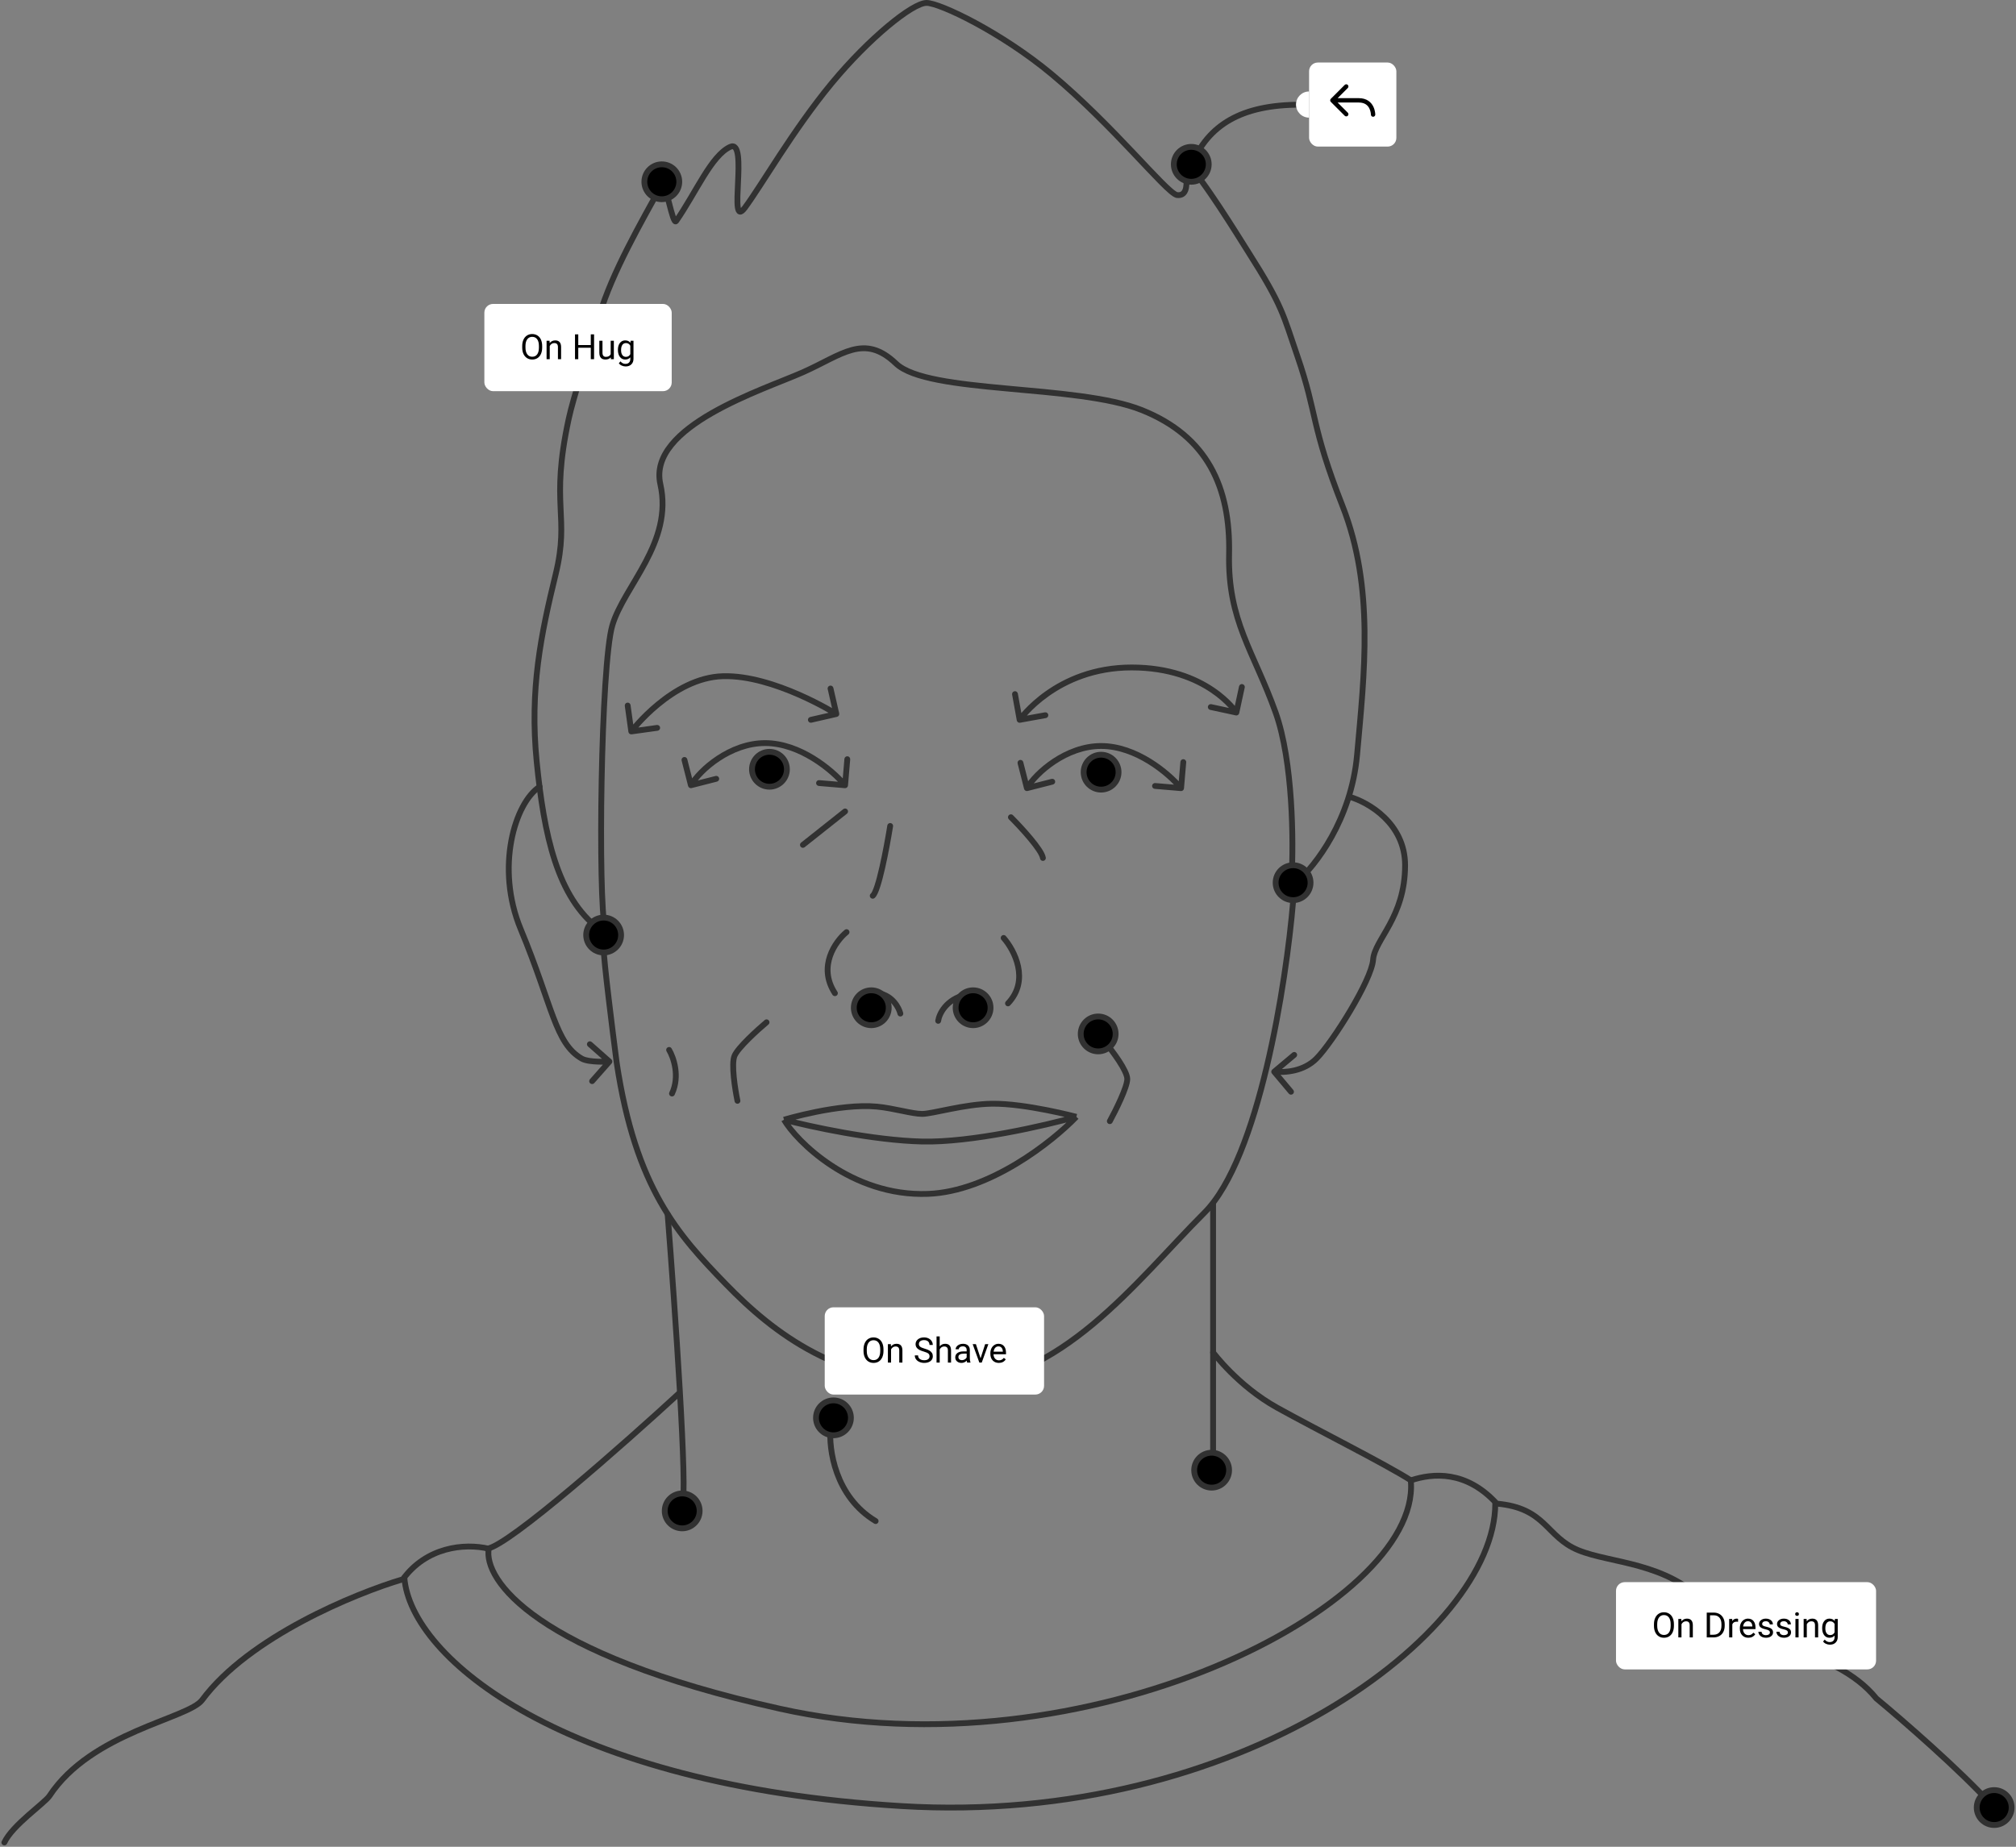 <svg width="693" height="635" viewBox="0 0 693 635" fill="none" xmlns="http://www.w3.org/2000/svg">
<rect x="0" y="0" width="693" height="635" fill="#808080" stroke="none"/>
<path d="M447 36C426.61 36 415.391 43.013 409.677 56.5" stroke="#313131" stroke-width="2" stroke-linecap="round" stroke-linejoin="round"/>
<path d="M445.5 35.95C445.5 38.435 447.515 40.45 450 40.45V31.45C447.515 31.45 445.5 33.465 445.5 35.95Z" fill="white"/>
<rect x="450" y="21.5" width="30" height="28.9" rx="3" fill="white"/>
<path d="M471.25 39.4C471.25 39.814 471.586 40.15 472 40.15C472.414 40.15 472.75 39.814 472.75 39.4H471.25ZM457.47 33.97C457.177 34.263 457.177 34.738 457.47 35.031L462.243 39.803C462.536 40.096 463.01 40.096 463.303 39.803C463.596 39.511 463.596 39.036 463.303 38.743L459.061 34.5L463.303 30.258C463.596 29.965 463.596 29.49 463.303 29.197C463.01 28.904 462.536 28.904 462.243 29.197L457.47 33.97ZM472 39.4C472.75 39.4 472.75 39.4 472.75 39.399C472.75 39.399 472.75 39.399 472.75 39.398C472.75 39.398 472.75 39.397 472.75 39.396C472.75 39.395 472.75 39.393 472.75 39.391C472.75 39.386 472.75 39.381 472.75 39.374C472.75 39.361 472.749 39.343 472.748 39.32C472.747 39.275 472.744 39.213 472.739 39.136C472.728 38.982 472.706 38.767 472.663 38.511C472.579 38.003 472.408 37.313 472.058 36.615C471.708 35.913 471.17 35.189 470.349 34.642C469.523 34.091 468.456 33.75 467.1 33.75V35.25C468.194 35.25 468.964 35.521 469.517 35.89C470.074 36.261 470.455 36.762 470.717 37.285C470.98 37.812 471.115 38.347 471.184 38.758C471.218 38.961 471.234 39.129 471.242 39.243C471.246 39.3 471.248 39.343 471.249 39.37C471.25 39.384 471.25 39.393 471.25 39.398C471.25 39.401 471.25 39.402 471.25 39.403C471.25 39.403 471.25 39.403 471.25 39.402C471.25 39.402 471.25 39.402 471.25 39.401C471.25 39.401 471.25 39.401 471.25 39.401C471.25 39.401 471.25 39.4 472 39.4ZM467.1 33.75C467.09 33.75 467.081 33.75 467.071 33.75C467.062 33.75 467.052 33.75 467.043 33.75C467.033 33.75 467.024 33.75 467.014 33.75C467.004 33.75 466.995 33.75 466.985 33.75C466.976 33.75 466.966 33.75 466.957 33.75C466.947 33.75 466.938 33.75 466.928 33.75C466.919 33.75 466.909 33.75 466.899 33.75C466.89 33.75 466.88 33.75 466.871 33.75C466.861 33.75 466.852 33.75 466.842 33.75C466.833 33.75 466.823 33.75 466.814 33.75C466.804 33.75 466.795 33.75 466.785 33.75C466.776 33.75 466.766 33.75 466.757 33.75C466.747 33.75 466.738 33.75 466.728 33.75C466.719 33.75 466.709 33.75 466.7 33.75C466.69 33.75 466.681 33.75 466.671 33.75C466.662 33.75 466.652 33.75 466.643 33.75C466.633 33.75 466.624 33.75 466.614 33.75C466.605 33.75 466.595 33.75 466.586 33.75C466.577 33.75 466.567 33.75 466.558 33.75C466.548 33.75 466.539 33.75 466.529 33.75C466.52 33.75 466.51 33.75 466.501 33.75C466.491 33.75 466.482 33.75 466.473 33.75C466.463 33.75 466.454 33.75 466.444 33.75C466.435 33.75 466.425 33.75 466.416 33.75C466.407 33.75 466.397 33.75 466.388 33.75C466.378 33.75 466.369 33.75 466.359 33.75C466.35 33.75 466.341 33.75 466.331 33.75C466.322 33.75 466.312 33.75 466.303 33.75C466.294 33.75 466.284 33.75 466.275 33.75C466.265 33.75 466.256 33.75 466.247 33.75C466.237 33.75 466.228 33.75 466.218 33.75C466.209 33.75 466.2 33.75 466.19 33.75C466.181 33.75 466.172 33.75 466.162 33.75C466.153 33.75 466.144 33.75 466.134 33.75C466.125 33.75 466.115 33.75 466.106 33.75C466.097 33.75 466.087 33.75 466.078 33.75C466.069 33.75 466.059 33.75 466.05 33.75C466.041 33.75 466.031 33.75 466.022 33.75C466.013 33.75 466.003 33.75 465.994 33.75C465.985 33.75 465.975 33.75 465.966 33.75C465.957 33.75 465.947 33.75 465.938 33.75C465.929 33.75 465.92 33.75 465.91 33.75C465.901 33.75 465.892 33.75 465.882 33.75C465.873 33.75 465.864 33.75 465.855 33.75C465.845 33.75 465.836 33.75 465.827 33.75C465.817 33.75 465.808 33.75 465.799 33.75C465.79 33.75 465.78 33.75 465.771 33.75C465.762 33.75 465.753 33.75 465.743 33.75C465.734 33.75 465.725 33.75 465.716 33.75C465.706 33.75 465.697 33.75 465.688 33.75C465.679 33.75 465.669 33.75 465.66 33.75C465.651 33.75 465.642 33.75 465.632 33.75C465.623 33.75 465.614 33.75 465.605 33.75C465.596 33.75 465.586 33.75 465.577 33.75C465.568 33.75 465.559 33.75 465.55 33.75C465.54 33.75 465.531 33.75 465.522 33.75C465.513 33.75 465.504 33.75 465.494 33.75C465.485 33.75 465.476 33.75 465.467 33.75C465.458 33.75 465.449 33.75 465.439 33.75C465.43 33.75 465.421 33.75 465.412 33.75C465.403 33.75 465.394 33.75 465.384 33.75C465.375 33.75 465.366 33.75 465.357 33.75C465.348 33.75 465.339 33.75 465.33 33.75C465.32 33.75 465.311 33.75 465.302 33.75C465.293 33.75 465.284 33.75 465.275 33.75C465.266 33.75 465.257 33.75 465.248 33.75C465.238 33.75 465.229 33.75 465.22 33.75C465.211 33.75 465.202 33.75 465.193 33.75C465.184 33.75 465.175 33.75 465.166 33.75C465.157 33.75 465.148 33.75 465.138 33.75C465.129 33.75 465.12 33.75 465.111 33.75C465.102 33.75 465.093 33.75 465.084 33.75C465.075 33.75 465.066 33.75 465.057 33.75C465.048 33.75 465.039 33.75 465.03 33.75C465.021 33.75 465.012 33.75 465.003 33.75C464.994 33.75 464.985 33.75 464.976 33.75C464.967 33.75 464.958 33.75 464.949 33.75C464.94 33.75 464.931 33.75 464.922 33.75C464.913 33.75 464.904 33.75 464.895 33.75C464.886 33.75 464.877 33.75 464.868 33.75C464.859 33.75 464.85 33.75 464.841 33.75C464.832 33.75 464.823 33.75 464.814 33.75C464.805 33.75 464.796 33.75 464.787 33.75C464.778 33.75 464.769 33.75 464.76 33.75C464.751 33.75 464.742 33.75 464.734 33.75C464.725 33.75 464.716 33.75 464.707 33.75C464.698 33.75 464.689 33.75 464.68 33.75C464.671 33.75 464.662 33.75 464.653 33.75C464.644 33.75 464.636 33.75 464.627 33.75C464.618 33.75 464.609 33.75 464.6 33.75C464.591 33.75 464.582 33.75 464.573 33.75C464.564 33.75 464.556 33.75 464.547 33.75C464.538 33.75 464.529 33.75 464.52 33.75C464.511 33.75 464.503 33.75 464.494 33.75C464.485 33.75 464.476 33.75 464.467 33.75C464.458 33.75 464.45 33.75 464.441 33.75C464.432 33.75 464.423 33.75 464.414 33.75C464.405 33.75 464.397 33.75 464.388 33.75C464.379 33.75 464.37 33.75 464.361 33.75C464.353 33.75 464.344 33.75 464.335 33.75C464.326 33.75 464.318 33.75 464.309 33.75C464.3 33.75 464.291 33.75 464.283 33.75C464.274 33.75 464.265 33.75 464.256 33.75C464.248 33.75 464.239 33.75 464.23 33.75C464.221 33.75 464.213 33.75 464.204 33.75C464.195 33.75 464.186 33.75 464.178 33.75C464.169 33.75 464.16 33.75 464.152 33.75C464.143 33.75 464.134 33.75 464.126 33.75C464.117 33.75 464.108 33.75 464.1 33.75C464.091 33.75 464.082 33.75 464.073 33.75C464.065 33.75 464.056 33.75 464.048 33.75C464.039 33.75 464.03 33.75 464.022 33.75C464.013 33.75 464.004 33.75 463.996 33.75C463.987 33.75 463.978 33.75 463.97 33.75C463.961 33.75 463.953 33.75 463.944 33.75C463.935 33.75 463.927 33.75 463.918 33.75C463.909 33.75 463.901 33.75 463.892 33.75C463.884 33.75 463.875 33.75 463.867 33.75C463.858 33.75 463.849 33.75 463.841 33.75C463.832 33.75 463.824 33.75 463.815 33.75C463.807 33.75 463.798 33.75 463.79 33.75C463.781 33.75 463.772 33.75 463.764 33.75C463.755 33.75 463.747 33.75 463.738 33.75C463.73 33.75 463.721 33.75 463.713 33.75C463.704 33.75 463.696 33.75 463.687 33.75C463.679 33.75 463.67 33.75 463.662 33.75C463.653 33.75 463.645 33.75 463.636 33.75C463.628 33.75 463.619 33.75 463.611 33.75C463.603 33.75 463.594 33.75 463.586 33.75C463.577 33.75 463.569 33.75 463.56 33.75C463.552 33.75 463.543 33.75 463.535 33.75C463.527 33.75 463.518 33.75 463.51 33.75C463.501 33.75 463.493 33.75 463.485 33.75C463.476 33.75 463.468 33.75 463.459 33.75C463.451 33.75 463.443 33.75 463.434 33.75C463.426 33.75 463.417 33.75 463.409 33.75C463.401 33.75 463.392 33.75 463.384 33.75C463.376 33.75 463.367 33.75 463.359 33.75C463.351 33.75 463.342 33.75 463.334 33.75C463.326 33.75 463.317 33.75 463.309 33.75C463.301 33.75 463.292 33.75 463.284 33.75C463.276 33.75 463.268 33.75 463.259 33.75C463.251 33.75 463.243 33.75 463.234 33.75C463.226 33.75 463.218 33.75 463.21 33.75C463.201 33.75 463.193 33.75 463.185 33.75C463.177 33.75 463.168 33.75 463.16 33.75C463.152 33.75 463.144 33.75 463.135 33.75C463.127 33.75 463.119 33.75 463.111 33.75C463.103 33.75 463.094 33.75 463.086 33.75C463.078 33.75 463.07 33.75 463.062 33.75C463.053 33.75 463.045 33.75 463.037 33.75C463.029 33.75 463.021 33.75 463.013 33.75C463.005 33.75 462.996 33.75 462.988 33.75C462.98 33.75 462.972 33.75 462.964 33.75C462.956 33.75 462.948 33.75 462.939 33.75C462.931 33.75 462.923 33.75 462.915 33.75C462.907 33.75 462.899 33.75 462.891 33.75C462.883 33.75 462.875 33.75 462.867 33.75C462.858 33.75 462.85 33.75 462.842 33.75C462.834 33.75 462.826 33.75 462.818 33.75C462.81 33.75 462.802 33.75 462.794 33.75C462.786 33.75 462.778 33.75 462.77 33.75C462.762 33.75 462.754 33.75 462.746 33.75C462.738 33.75 462.73 33.75 462.722 33.75C462.714 33.75 462.706 33.75 462.698 33.75C462.69 33.75 462.682 33.75 462.674 33.75C462.666 33.75 462.658 33.75 462.65 33.75C462.642 33.75 462.634 33.75 462.626 33.75C462.618 33.75 462.611 33.75 462.603 33.75C462.595 33.75 462.587 33.75 462.579 33.75C462.571 33.75 462.563 33.75 462.555 33.75C462.547 33.75 462.539 33.75 462.531 33.75C462.524 33.75 462.516 33.75 462.508 33.75C462.5 33.75 462.492 33.75 462.484 33.75C462.476 33.75 462.469 33.75 462.461 33.75C462.453 33.75 462.445 33.75 462.437 33.75C462.429 33.75 462.422 33.75 462.414 33.75C462.406 33.75 462.398 33.75 462.39 33.75C462.383 33.75 462.375 33.75 462.367 33.75C462.359 33.75 462.351 33.75 462.344 33.75C462.336 33.75 462.328 33.75 462.32 33.75C462.313 33.75 462.305 33.75 462.297 33.75C462.289 33.75 462.282 33.75 462.274 33.75C462.266 33.75 462.259 33.75 462.251 33.75C462.243 33.75 462.236 33.75 462.228 33.75C462.22 33.75 462.212 33.75 462.205 33.75C462.197 33.75 462.189 33.75 462.182 33.75C462.174 33.75 462.166 33.75 462.159 33.75C462.151 33.75 462.144 33.75 462.136 33.75C462.128 33.75 462.121 33.75 462.113 33.75C462.105 33.75 462.098 33.75 462.09 33.75C462.083 33.75 462.075 33.75 462.067 33.75C462.06 33.75 462.052 33.75 462.045 33.75C462.037 33.75 462.03 33.75 462.022 33.75C462.014 33.75 462.007 33.75 461.999 33.75C461.992 33.75 461.984 33.75 461.977 33.75C461.969 33.75 461.962 33.75 461.954 33.75C461.947 33.75 461.939 33.75 461.932 33.75C461.924 33.75 461.917 33.75 461.909 33.75C461.902 33.75 461.894 33.75 461.887 33.75C461.879 33.75 461.872 33.75 461.865 33.75C461.857 33.75 461.85 33.75 461.842 33.75C461.835 33.75 461.827 33.75 461.82 33.75C461.813 33.75 461.805 33.75 461.798 33.75C461.79 33.75 461.783 33.75 461.776 33.75C461.768 33.75 461.761 33.75 461.754 33.75C461.746 33.75 461.739 33.75 461.731 33.75C461.724 33.75 461.717 33.75 461.709 33.75C461.702 33.75 461.695 33.75 461.687 33.75C461.68 33.75 461.673 33.75 461.666 33.75C461.658 33.75 461.651 33.75 461.644 33.75C461.636 33.75 461.629 33.75 461.622 33.75C461.615 33.75 461.607 33.75 461.6 33.75C461.593 33.75 461.586 33.75 461.578 33.75C461.571 33.75 461.564 33.75 461.557 33.75C461.549 33.75 461.542 33.75 461.535 33.75C461.528 33.75 461.521 33.75 461.513 33.75C461.506 33.75 461.499 33.75 461.492 33.75C461.485 33.75 461.478 33.75 461.47 33.75C461.463 33.75 461.456 33.75 461.449 33.75C461.442 33.75 461.435 33.75 461.428 33.75C461.421 33.75 461.413 33.75 461.406 33.75C461.399 33.75 461.392 33.75 461.385 33.75C461.378 33.75 461.371 33.75 461.364 33.75C461.357 33.75 461.35 33.75 461.343 33.75C461.336 33.75 461.329 33.75 461.322 33.75C461.315 33.75 461.308 33.75 461.3 33.75C461.293 33.75 461.286 33.75 461.279 33.75C461.272 33.75 461.265 33.75 461.259 33.75C461.252 33.75 461.245 33.75 461.238 33.75C461.231 33.75 461.224 33.75 461.217 33.75C461.21 33.75 461.203 33.75 461.196 33.75C461.189 33.75 461.182 33.75 461.175 33.75C461.168 33.75 461.161 33.75 461.154 33.75C461.148 33.75 461.141 33.75 461.134 33.75C461.127 33.75 461.12 33.75 461.113 33.75C461.106 33.75 461.1 33.75 461.093 33.75C461.086 33.75 461.079 33.75 461.072 33.75C461.065 33.75 461.059 33.75 461.052 33.75C461.045 33.75 461.038 33.75 461.031 33.75C461.025 33.75 461.018 33.75 461.011 33.75C461.004 33.75 460.997 33.75 460.991 33.75C460.984 33.75 460.977 33.75 460.971 33.75C460.964 33.75 460.957 33.75 460.95 33.75C460.944 33.75 460.937 33.75 460.93 33.75C460.924 33.75 460.917 33.75 460.91 33.75C460.903 33.75 460.897 33.75 460.89 33.75C460.883 33.75 460.877 33.75 460.87 33.75C460.864 33.75 460.857 33.75 460.85 33.75C460.844 33.75 460.837 33.75 460.83 33.75C460.824 33.75 460.817 33.75 460.811 33.75C460.804 33.75 460.798 33.75 460.791 33.75C460.784 33.75 460.778 33.75 460.771 33.75C460.765 33.75 460.758 33.75 460.752 33.75C460.745 33.75 460.739 33.75 460.732 33.75C460.726 33.75 460.719 33.75 460.713 33.75C460.706 33.75 460.7 33.75 460.693 33.75C460.687 33.75 460.68 33.75 460.674 33.75C460.667 33.75 460.661 33.75 460.654 33.75C460.648 33.75 460.642 33.75 460.635 33.75C460.629 33.75 460.622 33.75 460.616 33.75C460.609 33.75 460.603 33.75 460.597 33.75C460.59 33.75 460.584 33.75 460.578 33.75C460.571 33.75 460.565 33.75 460.559 33.75C460.552 33.75 460.546 33.75 460.54 33.75C460.533 33.75 460.527 33.75 460.521 33.75C460.514 33.75 460.508 33.75 460.502 33.75C460.495 33.75 460.489 33.75 460.483 33.75C460.477 33.75 460.47 33.75 460.464 33.75C460.458 33.75 460.452 33.75 460.445 33.75C460.439 33.75 460.433 33.75 460.427 33.75C460.421 33.75 460.414 33.75 460.408 33.75C460.402 33.75 460.396 33.75 460.39 33.75C460.383 33.75 460.377 33.75 460.371 33.75C460.365 33.75 460.359 33.75 460.353 33.75C460.347 33.75 460.34 33.75 460.334 33.75C460.328 33.75 460.322 33.75 460.316 33.75C460.31 33.75 460.304 33.75 460.298 33.75C460.292 33.75 460.286 33.75 460.28 33.75C460.274 33.75 460.268 33.75 460.261 33.75C460.255 33.75 460.249 33.75 460.243 33.75C460.237 33.75 460.231 33.75 460.225 33.75C460.219 33.75 460.213 33.75 460.207 33.75C460.202 33.75 460.196 33.75 460.19 33.75C460.184 33.75 460.178 33.75 460.172 33.75C460.166 33.75 460.16 33.75 460.154 33.75C460.148 33.75 460.142 33.75 460.136 33.75C460.13 33.75 460.125 33.75 460.119 33.75C460.113 33.75 460.107 33.75 460.101 33.75C460.095 33.75 460.089 33.75 460.084 33.75C460.078 33.75 460.072 33.75 460.066 33.75C460.06 33.75 460.055 33.75 460.049 33.75C460.043 33.75 460.037 33.75 460.031 33.75C460.026 33.75 460.02 33.75 460.014 33.75C460.008 33.75 460.003 33.75 459.997 33.75C459.991 33.75 459.985 33.75 459.98 33.75C459.974 33.75 459.968 33.75 459.963 33.75C459.957 33.75 459.951 33.75 459.946 33.75C459.94 33.75 459.934 33.75 459.929 33.75C459.923 33.75 459.917 33.75 459.912 33.75C459.906 33.75 459.901 33.75 459.895 33.75C459.889 33.75 459.884 33.75 459.878 33.75C459.873 33.75 459.867 33.75 459.862 33.75C459.856 33.75 459.85 33.75 459.845 33.75C459.839 33.75 459.834 33.75 459.828 33.75C459.823 33.75 459.817 33.75 459.812 33.75C459.806 33.75 459.801 33.75 459.795 33.75C459.79 33.75 459.784 33.75 459.779 33.75C459.774 33.75 459.768 33.75 459.763 33.75C459.757 33.75 459.752 33.75 459.746 33.75C459.741 33.75 459.736 33.75 459.73 33.75C459.725 33.75 459.719 33.75 459.714 33.75C459.709 33.75 459.703 33.75 459.698 33.75C459.693 33.75 459.687 33.75 459.682 33.75C459.677 33.75 459.671 33.75 459.666 33.75C459.661 33.75 459.655 33.75 459.65 33.75C459.645 33.75 459.64 33.75 459.634 33.75C459.629 33.75 459.624 33.75 459.619 33.75C459.613 33.75 459.608 33.75 459.603 33.75C459.598 33.75 459.593 33.75 459.587 33.75C459.582 33.75 459.577 33.75 459.572 33.75C459.567 33.75 459.561 33.75 459.556 33.75C459.551 33.75 459.546 33.75 459.541 33.75C459.536 33.75 459.531 33.75 459.526 33.75C459.521 33.75 459.515 33.75 459.51 33.75C459.505 33.75 459.5 33.75 459.495 33.75C459.49 33.75 459.485 33.75 459.48 33.75C459.475 33.75 459.47 33.75 459.465 33.75C459.46 33.75 459.455 33.75 459.45 33.75C459.445 33.75 459.44 33.75 459.435 33.75C459.43 33.75 459.425 33.75 459.42 33.75C459.415 33.75 459.41 33.75 459.405 33.75C459.4 33.75 459.395 33.75 459.391 33.75C459.386 33.75 459.381 33.75 459.376 33.75C459.371 33.75 459.366 33.75 459.361 33.75C459.356 33.75 459.352 33.75 459.347 33.75C459.342 33.75 459.337 33.75 459.332 33.75C459.327 33.75 459.323 33.75 459.318 33.75C459.313 33.75 459.308 33.75 459.304 33.75C459.299 33.75 459.294 33.75 459.289 33.75C459.285 33.75 459.28 33.75 459.275 33.75C459.27 33.75 459.266 33.75 459.261 33.75C459.256 33.75 459.252 33.75 459.247 33.75C459.242 33.75 459.238 33.75 459.233 33.75C459.228 33.75 459.224 33.75 459.219 33.75C459.214 33.75 459.21 33.75 459.205 33.75C459.201 33.75 459.196 33.75 459.191 33.75C459.187 33.75 459.182 33.75 459.178 33.75C459.173 33.75 459.169 33.75 459.164 33.75C459.16 33.75 459.155 33.75 459.151 33.75C459.146 33.75 459.142 33.75 459.137 33.75C459.133 33.75 459.128 33.75 459.124 33.75C459.119 33.75 459.115 33.75 459.11 33.75C459.106 33.75 459.102 33.75 459.097 33.75C459.093 33.75 459.088 33.75 459.084 33.75C459.08 33.75 459.075 33.75 459.071 33.75C459.066 33.75 459.062 33.75 459.058 33.75C459.053 33.75 459.049 33.75 459.045 33.75C459.04 33.75 459.036 33.75 459.032 33.75C459.028 33.75 459.023 33.75 459.019 33.75C459.015 33.75 459.01 33.75 459.006 33.75C459.002 33.75 458.998 33.75 458.994 33.75C458.989 33.75 458.985 33.75 458.981 33.75C458.977 33.75 458.973 33.75 458.968 33.75C458.964 33.75 458.96 33.75 458.956 33.75C458.952 33.75 458.948 33.75 458.943 33.75C458.939 33.75 458.935 33.75 458.931 33.75C458.927 33.75 458.923 33.75 458.919 33.75C458.915 33.75 458.911 33.75 458.907 33.75C458.903 33.75 458.899 33.75 458.895 33.75C458.891 33.75 458.887 33.75 458.883 33.75C458.879 33.75 458.875 33.75 458.871 33.75C458.867 33.75 458.863 33.75 458.859 33.75C458.855 33.75 458.851 33.75 458.847 33.75C458.843 33.75 458.839 33.75 458.835 33.75C458.831 33.75 458.827 33.75 458.823 33.75C458.82 33.75 458.816 33.75 458.812 33.75C458.808 33.75 458.804 33.75 458.8 33.75C458.797 33.75 458.793 33.75 458.789 33.75C458.785 33.75 458.781 33.75 458.778 33.75C458.774 33.75 458.77 33.75 458.766 33.75C458.763 33.75 458.759 33.75 458.755 33.75C458.751 33.75 458.748 33.75 458.744 33.75C458.74 33.75 458.737 33.75 458.733 33.75C458.729 33.75 458.726 33.75 458.722 33.75C458.718 33.75 458.715 33.75 458.711 33.75C458.707 33.75 458.704 33.75 458.7 33.75C458.697 33.75 458.693 33.75 458.689 33.75C458.686 33.75 458.682 33.75 458.679 33.75C458.675 33.75 458.672 33.75 458.668 33.75C458.665 33.75 458.661 33.75 458.658 33.75C458.654 33.75 458.651 33.75 458.647 33.75C458.644 33.75 458.64 33.75 458.637 33.75C458.633 33.75 458.63 33.75 458.626 33.75C458.623 33.75 458.62 33.75 458.616 33.75C458.613 33.75 458.609 33.75 458.606 33.75C458.603 33.75 458.599 33.75 458.596 33.75C458.593 33.75 458.589 33.75 458.586 33.75C458.583 33.75 458.579 33.75 458.576 33.75C458.573 33.75 458.57 33.75 458.566 33.75C458.563 33.75 458.56 33.75 458.557 33.75C458.553 33.75 458.55 33.75 458.547 33.75C458.544 33.75 458.541 33.75 458.537 33.75C458.534 33.75 458.531 33.75 458.528 33.75C458.525 33.75 458.522 33.75 458.518 33.75C458.515 33.75 458.512 33.75 458.509 33.75C458.506 33.75 458.503 33.75 458.5 33.75C458.497 33.75 458.494 33.75 458.491 33.75C458.488 33.75 458.485 33.75 458.481 33.75C458.478 33.75 458.475 33.75 458.472 33.75C458.469 33.75 458.466 33.75 458.464 33.75C458.461 33.75 458.458 33.75 458.455 33.75C458.452 33.75 458.449 33.75 458.446 33.75C458.443 33.75 458.44 33.75 458.437 33.75C458.434 33.75 458.431 33.75 458.429 33.75C458.426 33.75 458.423 33.75 458.42 33.75C458.417 33.75 458.414 33.75 458.411 33.75C458.409 33.75 458.406 33.75 458.403 33.75C458.4 33.75 458.398 33.75 458.395 33.75C458.392 33.75 458.389 33.75 458.387 33.75C458.384 33.75 458.381 33.75 458.378 33.75C458.376 33.75 458.373 33.75 458.37 33.75C458.368 33.75 458.365 33.75 458.362 33.75C458.36 33.75 458.357 33.75 458.355 33.75C458.352 33.75 458.349 33.75 458.347 33.75C458.344 33.75 458.342 33.75 458.339 33.75C458.336 33.75 458.334 33.75 458.331 33.75C458.329 33.75 458.326 33.75 458.324 33.75C458.321 33.75 458.319 33.75 458.316 33.75C458.314 33.75 458.311 33.75 458.309 33.75C458.306 33.75 458.304 33.75 458.302 33.75C458.299 33.75 458.297 33.75 458.294 33.75C458.292 33.75 458.29 33.75 458.287 33.75C458.285 33.75 458.282 33.75 458.28 33.75C458.278 33.75 458.275 33.75 458.273 33.75C458.271 33.75 458.269 33.75 458.266 33.75C458.264 33.75 458.262 33.75 458.259 33.75C458.257 33.75 458.255 33.75 458.253 33.75C458.25 33.75 458.248 33.75 458.246 33.75C458.244 33.75 458.242 33.75 458.239 33.75C458.237 33.75 458.235 33.75 458.233 33.75C458.231 33.75 458.229 33.75 458.227 33.75C458.225 33.75 458.222 33.75 458.22 33.75C458.218 33.75 458.216 33.75 458.214 33.75C458.212 33.75 458.21 33.75 458.208 33.75C458.206 33.75 458.204 33.75 458.202 33.75C458.2 33.75 458.198 33.75 458.196 33.75C458.194 33.75 458.192 33.75 458.19 33.75C458.188 33.75 458.186 33.75 458.184 33.75C458.182 33.75 458.18 33.75 458.179 33.75C458.177 33.75 458.175 33.75 458.173 33.75C458.171 33.75 458.169 33.75 458.167 33.75C458.166 33.75 458.164 33.75 458.162 33.75C458.16 33.75 458.158 33.75 458.157 33.75C458.155 33.75 458.153 33.75 458.151 33.75C458.15 33.75 458.148 33.75 458.146 33.75C458.145 33.75 458.143 33.75 458.141 33.75C458.139 33.75 458.138 33.75 458.136 33.75C458.134 33.75 458.133 33.75 458.131 33.75C458.13 33.75 458.128 33.75 458.126 33.75C458.125 33.75 458.123 33.75 458.122 33.75C458.12 33.75 458.119 33.75 458.117 33.75C458.115 33.75 458.114 33.75 458.112 33.75C458.111 33.75 458.109 33.75 458.108 33.75C458.106 33.75 458.105 33.75 458.104 33.75C458.102 33.75 458.101 33.75 458.099 33.75C458.098 33.75 458.096 33.75 458.095 33.75C458.094 33.75 458.092 33.75 458.091 33.75C458.09 33.75 458.088 33.75 458.087 33.75C458.086 33.75 458.084 33.75 458.083 33.75C458.082 33.75 458.08 33.75 458.079 33.75C458.078 33.75 458.077 33.75 458.075 33.75C458.074 33.75 458.073 33.75 458.072 33.75C458.07 33.75 458.069 33.75 458.068 33.75C458.067 33.75 458.066 33.75 458.065 33.75C458.063 33.75 458.062 33.75 458.061 33.75C458.06 33.75 458.059 33.75 458.058 33.75C458.057 33.75 458.056 33.75 458.055 33.75C458.054 33.75 458.052 33.75 458.051 33.75C458.05 33.75 458.049 33.75 458.048 33.75C458.047 33.75 458.046 33.75 458.045 33.75C458.045 33.75 458.044 33.75 458.043 33.75C458.042 33.75 458.041 33.75 458.04 33.75C458.039 33.75 458.038 33.75 458.037 33.75C458.036 33.75 458.035 33.75 458.035 33.75C458.034 33.75 458.033 33.75 458.032 33.75C458.031 33.75 458.03 33.75 458.03 33.75C458.029 33.75 458.028 33.75 458.027 33.75C458.027 33.75 458.026 33.75 458.025 33.75C458.024 33.75 458.024 33.75 458.023 33.75C458.022 33.75 458.022 33.75 458.021 33.75C458.02 33.75 458.02 33.75 458.019 33.75C458.018 33.75 458.018 33.75 458.017 33.75C458.017 33.75 458.016 33.75 458.015 33.75C458.015 33.75 458.014 33.75 458.014 33.75C458.013 33.75 458.013 33.75 458.012 33.75C458.012 33.75 458.011 33.75 458.011 33.75C458.01 33.75 458.01 33.75 458.009 33.75C458.009 33.75 458.009 33.75 458.008 33.75C458.008 33.75 458.007 33.75 458.007 33.75C458.007 33.75 458.006 33.75 458.006 33.75C458.005 33.75 458.005 33.75 458.005 33.75C458.005 33.75 458.004 33.75 458.004 33.75C458.004 33.75 458.003 33.75 458.003 33.75C458.003 33.75 458.003 33.75 458.002 33.75C458.002 33.75 458.002 33.75 458.002 33.75C458.002 33.75 458.001 33.75 458.001 33.75C458.001 33.75 458.001 33.75 458.001 33.75C458.001 33.75 458.001 33.75 458 33.75C458 33.75 458 33.75 458 33.75C458 33.75 458 33.75 458 33.75C458 33.75 458 33.75 458 34.5C458 35.25 458 35.25 458 35.25C458 35.25 458 35.25 458 35.25C458 35.25 458 35.25 458 35.25C458.001 35.25 458.001 35.25 458.001 35.25C458.001 35.25 458.001 35.25 458.001 35.25C458.001 35.25 458.002 35.25 458.002 35.25C458.002 35.25 458.002 35.25 458.002 35.25C458.003 35.25 458.003 35.25 458.003 35.25C458.003 35.25 458.004 35.25 458.004 35.25C458.004 35.25 458.005 35.25 458.005 35.25C458.005 35.25 458.005 35.25 458.006 35.25C458.006 35.25 458.007 35.25 458.007 35.25C458.007 35.25 458.008 35.25 458.008 35.25C458.009 35.25 458.009 35.25 458.009 35.25C458.01 35.25 458.01 35.25 458.011 35.25C458.011 35.25 458.012 35.25 458.012 35.25C458.013 35.25 458.013 35.25 458.014 35.25C458.014 35.25 458.015 35.25 458.015 35.25C458.016 35.25 458.017 35.25 458.017 35.25C458.018 35.25 458.018 35.25 458.019 35.25C458.02 35.25 458.02 35.25 458.021 35.25C458.022 35.25 458.022 35.25 458.023 35.25C458.024 35.25 458.024 35.25 458.025 35.25C458.026 35.25 458.027 35.25 458.027 35.25C458.028 35.25 458.029 35.25 458.03 35.25C458.03 35.25 458.031 35.25 458.032 35.25C458.033 35.25 458.034 35.25 458.035 35.25C458.035 35.25 458.036 35.25 458.037 35.25C458.038 35.25 458.039 35.25 458.04 35.25C458.041 35.25 458.042 35.25 458.043 35.25C458.044 35.25 458.045 35.25 458.045 35.25C458.046 35.25 458.047 35.25 458.048 35.25C458.049 35.25 458.05 35.25 458.051 35.25C458.052 35.25 458.054 35.25 458.055 35.25C458.056 35.25 458.057 35.25 458.058 35.25C458.059 35.25 458.06 35.25 458.061 35.25C458.062 35.25 458.063 35.25 458.065 35.25C458.066 35.25 458.067 35.25 458.068 35.25C458.069 35.25 458.07 35.25 458.072 35.25C458.073 35.25 458.074 35.25 458.075 35.25C458.077 35.25 458.078 35.25 458.079 35.25C458.08 35.25 458.082 35.25 458.083 35.25C458.084 35.25 458.086 35.25 458.087 35.25C458.088 35.25 458.09 35.25 458.091 35.25C458.092 35.25 458.094 35.25 458.095 35.25C458.096 35.25 458.098 35.25 458.099 35.25C458.101 35.25 458.102 35.25 458.104 35.25C458.105 35.25 458.106 35.25 458.108 35.25C458.109 35.25 458.111 35.25 458.112 35.25C458.114 35.25 458.115 35.25 458.117 35.25C458.119 35.25 458.12 35.25 458.122 35.25C458.123 35.25 458.125 35.25 458.126 35.25C458.128 35.25 458.13 35.25 458.131 35.25C458.133 35.25 458.134 35.25 458.136 35.25C458.138 35.25 458.139 35.25 458.141 35.25C458.143 35.25 458.145 35.25 458.146 35.25C458.148 35.25 458.15 35.25 458.151 35.25C458.153 35.25 458.155 35.25 458.157 35.25C458.158 35.25 458.16 35.25 458.162 35.25C458.164 35.25 458.166 35.25 458.167 35.25C458.169 35.25 458.171 35.25 458.173 35.25C458.175 35.25 458.177 35.25 458.179 35.25C458.18 35.25 458.182 35.25 458.184 35.25C458.186 35.25 458.188 35.25 458.19 35.25C458.192 35.25 458.194 35.25 458.196 35.25C458.198 35.25 458.2 35.25 458.202 35.25C458.204 35.25 458.206 35.25 458.208 35.25C458.21 35.25 458.212 35.25 458.214 35.25C458.216 35.25 458.218 35.25 458.22 35.25C458.222 35.25 458.225 35.25 458.227 35.25C458.229 35.25 458.231 35.25 458.233 35.25C458.235 35.25 458.237 35.25 458.239 35.25C458.242 35.25 458.244 35.25 458.246 35.25C458.248 35.25 458.25 35.25 458.253 35.25C458.255 35.25 458.257 35.25 458.259 35.25C458.262 35.25 458.264 35.25 458.266 35.25C458.269 35.25 458.271 35.25 458.273 35.25C458.275 35.25 458.278 35.25 458.28 35.25C458.282 35.25 458.285 35.25 458.287 35.25C458.29 35.25 458.292 35.25 458.294 35.25C458.297 35.25 458.299 35.25 458.302 35.25C458.304 35.25 458.306 35.25 458.309 35.25C458.311 35.25 458.314 35.25 458.316 35.25C458.319 35.25 458.321 35.25 458.324 35.25C458.326 35.25 458.329 35.25 458.331 35.25C458.334 35.25 458.336 35.25 458.339 35.25C458.342 35.25 458.344 35.25 458.347 35.25C458.349 35.25 458.352 35.25 458.355 35.25C458.357 35.25 458.36 35.25 458.362 35.25C458.365 35.25 458.368 35.25 458.37 35.25C458.373 35.25 458.376 35.25 458.378 35.25C458.381 35.25 458.384 35.25 458.387 35.25C458.389 35.25 458.392 35.25 458.395 35.25C458.398 35.25 458.4 35.25 458.403 35.25C458.406 35.25 458.409 35.25 458.411 35.25C458.414 35.25 458.417 35.25 458.42 35.25C458.423 35.25 458.426 35.25 458.429 35.25C458.431 35.25 458.434 35.25 458.437 35.25C458.44 35.25 458.443 35.25 458.446 35.25C458.449 35.25 458.452 35.25 458.455 35.25C458.458 35.25 458.461 35.25 458.464 35.25C458.466 35.25 458.469 35.25 458.472 35.25C458.475 35.25 458.478 35.25 458.481 35.25C458.485 35.25 458.488 35.25 458.491 35.25C458.494 35.25 458.497 35.25 458.5 35.25C458.503 35.25 458.506 35.25 458.509 35.25C458.512 35.25 458.515 35.25 458.518 35.25C458.522 35.25 458.525 35.25 458.528 35.25C458.531 35.25 458.534 35.25 458.537 35.25C458.541 35.25 458.544 35.25 458.547 35.25C458.55 35.25 458.553 35.25 458.557 35.25C458.56 35.25 458.563 35.25 458.566 35.25C458.57 35.25 458.573 35.25 458.576 35.25C458.579 35.25 458.583 35.25 458.586 35.25C458.589 35.25 458.593 35.25 458.596 35.25C458.599 35.25 458.603 35.25 458.606 35.25C458.609 35.25 458.613 35.25 458.616 35.25C458.62 35.25 458.623 35.25 458.626 35.25C458.63 35.25 458.633 35.25 458.637 35.25C458.64 35.25 458.644 35.25 458.647 35.25C458.651 35.25 458.654 35.25 458.658 35.25C458.661 35.25 458.665 35.25 458.668 35.25C458.672 35.25 458.675 35.25 458.679 35.25C458.682 35.25 458.686 35.25 458.689 35.25C458.693 35.25 458.697 35.25 458.7 35.25C458.704 35.25 458.707 35.25 458.711 35.25C458.715 35.25 458.718 35.25 458.722 35.25C458.726 35.25 458.729 35.25 458.733 35.25C458.737 35.25 458.74 35.25 458.744 35.25C458.748 35.25 458.751 35.25 458.755 35.25C458.759 35.25 458.763 35.25 458.766 35.25C458.77 35.25 458.774 35.25 458.778 35.25C458.781 35.25 458.785 35.25 458.789 35.25C458.793 35.25 458.797 35.25 458.8 35.25C458.804 35.25 458.808 35.25 458.812 35.25C458.816 35.25 458.82 35.25 458.823 35.25C458.827 35.25 458.831 35.25 458.835 35.25C458.839 35.25 458.843 35.25 458.847 35.25C458.851 35.25 458.855 35.25 458.859 35.25C458.863 35.25 458.867 35.25 458.871 35.25C458.875 35.25 458.879 35.25 458.883 35.25C458.887 35.25 458.891 35.25 458.895 35.25C458.899 35.25 458.903 35.25 458.907 35.25C458.911 35.25 458.915 35.25 458.919 35.25C458.923 35.25 458.927 35.25 458.931 35.25C458.935 35.25 458.939 35.25 458.943 35.25C458.948 35.25 458.952 35.25 458.956 35.25C458.96 35.25 458.964 35.25 458.968 35.25C458.973 35.25 458.977 35.25 458.981 35.25C458.985 35.25 458.989 35.25 458.994 35.25C458.998 35.25 459.002 35.25 459.006 35.25C459.01 35.25 459.015 35.25 459.019 35.25C459.023 35.25 459.028 35.25 459.032 35.25C459.036 35.25 459.04 35.25 459.045 35.25C459.049 35.25 459.053 35.25 459.058 35.25C459.062 35.25 459.066 35.25 459.071 35.25C459.075 35.25 459.08 35.25 459.084 35.25C459.088 35.25 459.093 35.25 459.097 35.25C459.102 35.25 459.106 35.25 459.11 35.25C459.115 35.25 459.119 35.25 459.124 35.25C459.128 35.25 459.133 35.25 459.137 35.25C459.142 35.25 459.146 35.25 459.151 35.25C459.155 35.25 459.16 35.25 459.164 35.25C459.169 35.25 459.173 35.25 459.178 35.25C459.182 35.25 459.187 35.25 459.191 35.25C459.196 35.25 459.201 35.25 459.205 35.25C459.21 35.25 459.214 35.25 459.219 35.25C459.224 35.25 459.228 35.25 459.233 35.25C459.238 35.25 459.242 35.25 459.247 35.25C459.252 35.25 459.256 35.25 459.261 35.25C459.266 35.25 459.27 35.25 459.275 35.25C459.28 35.25 459.285 35.25 459.289 35.25C459.294 35.25 459.299 35.25 459.304 35.25C459.308 35.25 459.313 35.25 459.318 35.25C459.323 35.25 459.327 35.25 459.332 35.25C459.337 35.25 459.342 35.25 459.347 35.25C459.352 35.25 459.356 35.25 459.361 35.25C459.366 35.25 459.371 35.25 459.376 35.25C459.381 35.25 459.386 35.25 459.391 35.25C459.395 35.25 459.4 35.25 459.405 35.25C459.41 35.25 459.415 35.25 459.42 35.25C459.425 35.25 459.43 35.25 459.435 35.25C459.44 35.25 459.445 35.25 459.45 35.25C459.455 35.25 459.46 35.25 459.465 35.25C459.47 35.25 459.475 35.25 459.48 35.25C459.485 35.25 459.49 35.25 459.495 35.25C459.5 35.25 459.505 35.25 459.51 35.25C459.515 35.25 459.521 35.25 459.526 35.25C459.531 35.25 459.536 35.25 459.541 35.25C459.546 35.25 459.551 35.25 459.556 35.25C459.561 35.25 459.567 35.25 459.572 35.25C459.577 35.25 459.582 35.25 459.587 35.25C459.593 35.25 459.598 35.25 459.603 35.25C459.608 35.25 459.613 35.25 459.619 35.25C459.624 35.25 459.629 35.25 459.634 35.25C459.64 35.25 459.645 35.25 459.65 35.25C459.655 35.25 459.661 35.25 459.666 35.25C459.671 35.25 459.677 35.25 459.682 35.25C459.687 35.25 459.693 35.25 459.698 35.25C459.703 35.25 459.709 35.25 459.714 35.25C459.719 35.25 459.725 35.25 459.73 35.25C459.736 35.25 459.741 35.25 459.746 35.25C459.752 35.25 459.757 35.25 459.763 35.25C459.768 35.25 459.774 35.25 459.779 35.25C459.784 35.25 459.79 35.25 459.795 35.25C459.801 35.25 459.806 35.25 459.812 35.25C459.817 35.25 459.823 35.25 459.828 35.25C459.834 35.25 459.839 35.25 459.845 35.25C459.85 35.25 459.856 35.25 459.862 35.25C459.867 35.25 459.873 35.25 459.878 35.25C459.884 35.25 459.889 35.25 459.895 35.25C459.901 35.25 459.906 35.25 459.912 35.25C459.917 35.25 459.923 35.25 459.929 35.25C459.934 35.25 459.94 35.25 459.946 35.25C459.951 35.25 459.957 35.25 459.963 35.25C459.968 35.25 459.974 35.25 459.98 35.25C459.985 35.25 459.991 35.25 459.997 35.25C460.003 35.25 460.008 35.25 460.014 35.25C460.02 35.25 460.026 35.25 460.031 35.25C460.037 35.25 460.043 35.25 460.049 35.25C460.055 35.25 460.06 35.25 460.066 35.25C460.072 35.25 460.078 35.25 460.084 35.25C460.089 35.25 460.095 35.25 460.101 35.25C460.107 35.25 460.113 35.25 460.119 35.25C460.125 35.25 460.13 35.25 460.136 35.25C460.142 35.25 460.148 35.25 460.154 35.25C460.16 35.25 460.166 35.25 460.172 35.25C460.178 35.25 460.184 35.25 460.19 35.25C460.196 35.25 460.202 35.25 460.207 35.25C460.213 35.25 460.219 35.25 460.225 35.25C460.231 35.25 460.237 35.25 460.243 35.25C460.249 35.25 460.255 35.25 460.261 35.25C460.268 35.25 460.274 35.25 460.28 35.25C460.286 35.25 460.292 35.25 460.298 35.25C460.304 35.25 460.31 35.25 460.316 35.25C460.322 35.25 460.328 35.25 460.334 35.25C460.34 35.25 460.347 35.25 460.353 35.25C460.359 35.25 460.365 35.25 460.371 35.25C460.377 35.25 460.383 35.25 460.39 35.25C460.396 35.25 460.402 35.25 460.408 35.25C460.414 35.25 460.421 35.25 460.427 35.25C460.433 35.25 460.439 35.25 460.445 35.25C460.452 35.25 460.458 35.25 460.464 35.25C460.47 35.25 460.477 35.25 460.483 35.25C460.489 35.25 460.495 35.25 460.502 35.25C460.508 35.25 460.514 35.25 460.521 35.25C460.527 35.25 460.533 35.25 460.54 35.25C460.546 35.25 460.552 35.25 460.559 35.25C460.565 35.25 460.571 35.25 460.578 35.25C460.584 35.25 460.59 35.25 460.597 35.25C460.603 35.25 460.609 35.25 460.616 35.25C460.622 35.25 460.629 35.25 460.635 35.25C460.642 35.25 460.648 35.25 460.654 35.25C460.661 35.25 460.667 35.25 460.674 35.25C460.68 35.25 460.687 35.25 460.693 35.25C460.7 35.25 460.706 35.25 460.713 35.25C460.719 35.25 460.726 35.25 460.732 35.25C460.739 35.25 460.745 35.25 460.752 35.25C460.758 35.25 460.765 35.25 460.771 35.25C460.778 35.25 460.784 35.25 460.791 35.25C460.798 35.25 460.804 35.25 460.811 35.25C460.817 35.25 460.824 35.25 460.83 35.25C460.837 35.25 460.844 35.25 460.85 35.25C460.857 35.25 460.864 35.25 460.87 35.25C460.877 35.25 460.883 35.25 460.89 35.25C460.897 35.25 460.903 35.25 460.91 35.25C460.917 35.25 460.924 35.25 460.93 35.25C460.937 35.25 460.944 35.25 460.95 35.25C460.957 35.25 460.964 35.25 460.971 35.25C460.977 35.25 460.984 35.25 460.991 35.25C460.997 35.25 461.004 35.25 461.011 35.25C461.018 35.25 461.025 35.25 461.031 35.25C461.038 35.25 461.045 35.25 461.052 35.25C461.059 35.25 461.065 35.25 461.072 35.25C461.079 35.25 461.086 35.25 461.093 35.25C461.1 35.25 461.106 35.25 461.113 35.25C461.12 35.25 461.127 35.25 461.134 35.25C461.141 35.25 461.148 35.25 461.154 35.25C461.161 35.25 461.168 35.25 461.175 35.25C461.182 35.25 461.189 35.25 461.196 35.25C461.203 35.25 461.21 35.25 461.217 35.25C461.224 35.25 461.231 35.25 461.238 35.25C461.245 35.25 461.252 35.25 461.259 35.25C461.265 35.25 461.272 35.25 461.279 35.25C461.286 35.25 461.293 35.25 461.3 35.25C461.308 35.25 461.315 35.25 461.322 35.25C461.329 35.25 461.336 35.25 461.343 35.25C461.35 35.25 461.357 35.25 461.364 35.25C461.371 35.25 461.378 35.25 461.385 35.25C461.392 35.25 461.399 35.25 461.406 35.25C461.413 35.25 461.421 35.25 461.428 35.25C461.435 35.25 461.442 35.25 461.449 35.25C461.456 35.25 461.463 35.25 461.47 35.25C461.478 35.25 461.485 35.25 461.492 35.25C461.499 35.25 461.506 35.25 461.513 35.25C461.521 35.25 461.528 35.25 461.535 35.25C461.542 35.25 461.549 35.25 461.557 35.25C461.564 35.25 461.571 35.25 461.578 35.25C461.586 35.25 461.593 35.25 461.6 35.25C461.607 35.25 461.615 35.25 461.622 35.25C461.629 35.25 461.636 35.25 461.644 35.25C461.651 35.25 461.658 35.25 461.666 35.25C461.673 35.25 461.68 35.25 461.687 35.25C461.695 35.25 461.702 35.25 461.709 35.25C461.717 35.25 461.724 35.25 461.731 35.25C461.739 35.25 461.746 35.25 461.754 35.25C461.761 35.25 461.768 35.25 461.776 35.25C461.783 35.25 461.79 35.25 461.798 35.25C461.805 35.25 461.813 35.25 461.82 35.25C461.827 35.25 461.835 35.25 461.842 35.25C461.85 35.25 461.857 35.25 461.865 35.25C461.872 35.25 461.879 35.25 461.887 35.25C461.894 35.25 461.902 35.25 461.909 35.25C461.917 35.25 461.924 35.25 461.932 35.25C461.939 35.25 461.947 35.25 461.954 35.25C461.962 35.25 461.969 35.25 461.977 35.25C461.984 35.25 461.992 35.25 461.999 35.25C462.007 35.25 462.014 35.25 462.022 35.25C462.03 35.25 462.037 35.25 462.045 35.25C462.052 35.25 462.06 35.25 462.067 35.25C462.075 35.25 462.083 35.25 462.09 35.25C462.098 35.25 462.105 35.25 462.113 35.25C462.121 35.25 462.128 35.25 462.136 35.25C462.144 35.25 462.151 35.25 462.159 35.25C462.166 35.25 462.174 35.25 462.182 35.25C462.189 35.25 462.197 35.25 462.205 35.25C462.212 35.25 462.22 35.25 462.228 35.25C462.236 35.25 462.243 35.25 462.251 35.25C462.259 35.25 462.266 35.25 462.274 35.25C462.282 35.25 462.289 35.25 462.297 35.25C462.305 35.25 462.313 35.25 462.32 35.25C462.328 35.25 462.336 35.25 462.344 35.25C462.351 35.25 462.359 35.25 462.367 35.25C462.375 35.25 462.383 35.25 462.39 35.25C462.398 35.25 462.406 35.25 462.414 35.25C462.422 35.25 462.429 35.25 462.437 35.25C462.445 35.25 462.453 35.25 462.461 35.25C462.469 35.25 462.476 35.25 462.484 35.25C462.492 35.25 462.5 35.25 462.508 35.25C462.516 35.25 462.524 35.25 462.531 35.25C462.539 35.25 462.547 35.25 462.555 35.25C462.563 35.25 462.571 35.25 462.579 35.25C462.587 35.25 462.595 35.25 462.603 35.25C462.611 35.25 462.618 35.25 462.626 35.25C462.634 35.25 462.642 35.25 462.65 35.25C462.658 35.25 462.666 35.25 462.674 35.25C462.682 35.25 462.69 35.25 462.698 35.25C462.706 35.25 462.714 35.25 462.722 35.25C462.73 35.25 462.738 35.25 462.746 35.25C462.754 35.25 462.762 35.25 462.77 35.25C462.778 35.25 462.786 35.25 462.794 35.25C462.802 35.25 462.81 35.25 462.818 35.25C462.826 35.25 462.834 35.25 462.842 35.25C462.85 35.25 462.858 35.25 462.867 35.25C462.875 35.25 462.883 35.25 462.891 35.25C462.899 35.25 462.907 35.25 462.915 35.25C462.923 35.25 462.931 35.25 462.939 35.25C462.948 35.25 462.956 35.25 462.964 35.25C462.972 35.25 462.98 35.25 462.988 35.25C462.996 35.25 463.005 35.25 463.013 35.25C463.021 35.25 463.029 35.25 463.037 35.25C463.045 35.25 463.053 35.25 463.062 35.25C463.07 35.25 463.078 35.25 463.086 35.25C463.094 35.25 463.103 35.25 463.111 35.25C463.119 35.25 463.127 35.25 463.135 35.25C463.144 35.25 463.152 35.25 463.16 35.25C463.168 35.25 463.177 35.25 463.185 35.25C463.193 35.25 463.201 35.25 463.21 35.25C463.218 35.25 463.226 35.25 463.234 35.25C463.243 35.25 463.251 35.25 463.259 35.25C463.268 35.25 463.276 35.25 463.284 35.25C463.292 35.25 463.301 35.25 463.309 35.25C463.317 35.25 463.326 35.25 463.334 35.25C463.342 35.25 463.351 35.25 463.359 35.25C463.367 35.25 463.376 35.25 463.384 35.25C463.392 35.25 463.401 35.25 463.409 35.25C463.417 35.25 463.426 35.25 463.434 35.25C463.443 35.25 463.451 35.25 463.459 35.25C463.468 35.25 463.476 35.25 463.485 35.25C463.493 35.25 463.501 35.25 463.51 35.25C463.518 35.25 463.527 35.25 463.535 35.25C463.543 35.25 463.552 35.25 463.56 35.25C463.569 35.25 463.577 35.25 463.586 35.25C463.594 35.25 463.603 35.25 463.611 35.25C463.619 35.25 463.628 35.25 463.636 35.25C463.645 35.25 463.653 35.25 463.662 35.25C463.67 35.25 463.679 35.25 463.687 35.25C463.696 35.25 463.704 35.25 463.713 35.25C463.721 35.25 463.73 35.25 463.738 35.25C463.747 35.25 463.755 35.25 463.764 35.25C463.772 35.25 463.781 35.25 463.79 35.25C463.798 35.25 463.807 35.25 463.815 35.25C463.824 35.25 463.832 35.25 463.841 35.25C463.849 35.25 463.858 35.25 463.867 35.25C463.875 35.25 463.884 35.25 463.892 35.25C463.901 35.25 463.909 35.25 463.918 35.25C463.927 35.25 463.935 35.25 463.944 35.25C463.953 35.25 463.961 35.25 463.97 35.25C463.978 35.25 463.987 35.25 463.996 35.25C464.004 35.25 464.013 35.25 464.022 35.25C464.03 35.25 464.039 35.25 464.048 35.25C464.056 35.25 464.065 35.25 464.073 35.25C464.082 35.25 464.091 35.25 464.1 35.25C464.108 35.25 464.117 35.25 464.126 35.25C464.134 35.25 464.143 35.25 464.152 35.25C464.16 35.25 464.169 35.25 464.178 35.25C464.186 35.25 464.195 35.25 464.204 35.25C464.213 35.25 464.221 35.25 464.23 35.25C464.239 35.25 464.248 35.25 464.256 35.25C464.265 35.25 464.274 35.25 464.283 35.25C464.291 35.25 464.3 35.25 464.309 35.25C464.318 35.25 464.326 35.25 464.335 35.25C464.344 35.25 464.353 35.25 464.361 35.25C464.37 35.25 464.379 35.25 464.388 35.25C464.397 35.25 464.405 35.25 464.414 35.25C464.423 35.25 464.432 35.25 464.441 35.25C464.45 35.25 464.458 35.25 464.467 35.25C464.476 35.25 464.485 35.25 464.494 35.25C464.503 35.25 464.511 35.25 464.52 35.25C464.529 35.25 464.538 35.25 464.547 35.25C464.556 35.25 464.564 35.25 464.573 35.25C464.582 35.25 464.591 35.25 464.6 35.25C464.609 35.25 464.618 35.25 464.627 35.25C464.636 35.25 464.644 35.25 464.653 35.25C464.662 35.25 464.671 35.25 464.68 35.25C464.689 35.25 464.698 35.25 464.707 35.25C464.716 35.25 464.725 35.25 464.734 35.25C464.742 35.25 464.751 35.25 464.76 35.25C464.769 35.25 464.778 35.25 464.787 35.25C464.796 35.25 464.805 35.25 464.814 35.25C464.823 35.25 464.832 35.25 464.841 35.25C464.85 35.25 464.859 35.25 464.868 35.25C464.877 35.25 464.886 35.25 464.895 35.25C464.904 35.25 464.913 35.25 464.922 35.25C464.931 35.25 464.94 35.25 464.949 35.25C464.958 35.25 464.967 35.25 464.976 35.25C464.985 35.25 464.994 35.25 465.003 35.25C465.012 35.25 465.021 35.25 465.03 35.25C465.039 35.25 465.048 35.25 465.057 35.25C465.066 35.25 465.075 35.25 465.084 35.25C465.093 35.25 465.102 35.25 465.111 35.25C465.12 35.25 465.129 35.25 465.138 35.25C465.148 35.25 465.157 35.25 465.166 35.25C465.175 35.25 465.184 35.25 465.193 35.25C465.202 35.25 465.211 35.25 465.22 35.25C465.229 35.25 465.238 35.25 465.248 35.25C465.257 35.25 465.266 35.25 465.275 35.25C465.284 35.25 465.293 35.25 465.302 35.25C465.311 35.25 465.32 35.25 465.33 35.25C465.339 35.25 465.348 35.25 465.357 35.25C465.366 35.25 465.375 35.25 465.384 35.25C465.394 35.25 465.403 35.25 465.412 35.25C465.421 35.25 465.43 35.25 465.439 35.25C465.449 35.25 465.458 35.25 465.467 35.25C465.476 35.25 465.485 35.25 465.494 35.25C465.504 35.25 465.513 35.25 465.522 35.25C465.531 35.25 465.54 35.25 465.55 35.25C465.559 35.25 465.568 35.25 465.577 35.25C465.586 35.25 465.596 35.25 465.605 35.25C465.614 35.25 465.623 35.25 465.632 35.25C465.642 35.25 465.651 35.25 465.66 35.25C465.669 35.25 465.679 35.25 465.688 35.25C465.697 35.25 465.706 35.25 465.716 35.25C465.725 35.25 465.734 35.25 465.743 35.25C465.753 35.25 465.762 35.25 465.771 35.25C465.78 35.25 465.79 35.25 465.799 35.25C465.808 35.25 465.817 35.25 465.827 35.25C465.836 35.25 465.845 35.25 465.855 35.25C465.864 35.25 465.873 35.25 465.882 35.25C465.892 35.25 465.901 35.25 465.91 35.25C465.92 35.25 465.929 35.25 465.938 35.25C465.947 35.25 465.957 35.25 465.966 35.25C465.975 35.25 465.985 35.25 465.994 35.25C466.003 35.25 466.013 35.25 466.022 35.25C466.031 35.25 466.041 35.25 466.05 35.25C466.059 35.25 466.069 35.25 466.078 35.25C466.087 35.25 466.097 35.25 466.106 35.25C466.115 35.25 466.125 35.25 466.134 35.25C466.144 35.25 466.153 35.25 466.162 35.25C466.172 35.25 466.181 35.25 466.19 35.25C466.2 35.25 466.209 35.25 466.218 35.25C466.228 35.25 466.237 35.25 466.247 35.25C466.256 35.25 466.265 35.25 466.275 35.25C466.284 35.25 466.294 35.25 466.303 35.25C466.312 35.25 466.322 35.25 466.331 35.25C466.341 35.25 466.35 35.25 466.359 35.25C466.369 35.25 466.378 35.25 466.388 35.25C466.397 35.25 466.407 35.25 466.416 35.25C466.425 35.25 466.435 35.25 466.444 35.25C466.454 35.25 466.463 35.25 466.473 35.25C466.482 35.25 466.491 35.25 466.501 35.25C466.51 35.25 466.52 35.25 466.529 35.25C466.539 35.25 466.548 35.25 466.558 35.25C466.567 35.25 466.577 35.25 466.586 35.25C466.595 35.25 466.605 35.25 466.614 35.25C466.624 35.25 466.633 35.25 466.643 35.25C466.652 35.25 466.662 35.25 466.671 35.25C466.681 35.25 466.69 35.25 466.7 35.25C466.709 35.25 466.719 35.25 466.728 35.25C466.738 35.25 466.747 35.25 466.757 35.25C466.766 35.25 466.776 35.25 466.785 35.25C466.795 35.25 466.804 35.25 466.814 35.25C466.823 35.25 466.833 35.25 466.842 35.25C466.852 35.25 466.861 35.25 466.871 35.25C466.88 35.25 466.89 35.25 466.899 35.25C466.909 35.25 466.919 35.25 466.928 35.25C466.938 35.25 466.947 35.25 466.957 35.25C466.966 35.25 466.976 35.25 466.985 35.25C466.995 35.25 467.004 35.25 467.014 35.25C467.024 35.25 467.033 35.25 467.043 35.25C467.052 35.25 467.062 35.25 467.071 35.25C467.081 35.25 467.09 35.25 467.1 35.25V33.75Z" fill="black"/>
<path d="M444 301.5C444.667 289.667 444.5 261.8 438.5 245C431 224 422 213.5 422.5 190.5C423 167.5 415 150 392.5 141C370 132 319 135.5 308 125C297 114.5 289.5 122 276 128C262.5 134 222.5 146.5 227 166.5C231.5 186.5 214.5 201.5 210.5 215C206.5 228.5 205.5 309 208 319.5" stroke="#313131" stroke-width="2"/>
<path d="M405.916 271.997C406.466 272.043 406.95 271.635 406.996 271.085L407.756 262.117C407.803 261.566 407.395 261.082 406.844 261.036C406.294 260.989 405.81 261.398 405.764 261.948L405.088 269.919L397.117 269.244C396.566 269.197 396.082 269.605 396.036 270.156C395.989 270.706 396.397 271.19 396.948 271.237L405.916 271.997ZM352.031 271.247C352.167 271.782 352.712 272.106 353.247 271.969L361.968 269.746C362.503 269.61 362.827 269.065 362.69 268.53C362.554 267.995 362.009 267.672 361.474 267.808L353.722 269.784L351.746 262.032C351.61 261.497 351.065 261.174 350.53 261.31C349.995 261.446 349.672 261.991 349.808 262.526L352.031 271.247ZM406.764 270.355C404.45 267.612 400.495 263.916 395.586 260.898C390.681 257.883 384.748 255.5 378.5 255.5V257.5C384.252 257.5 389.819 259.701 394.539 262.602C399.255 265.501 403.05 269.054 405.236 271.645L406.764 270.355ZM378.5 255.5C372.248 255.5 366.475 257.885 361.886 260.916C357.307 263.94 353.815 267.669 352.14 270.49L353.86 271.511C355.352 268.998 358.61 265.477 362.989 262.585C367.358 259.699 372.752 257.5 378.5 257.5V255.5Z" fill="#313131"/>
<path d="M290.416 270.997C290.966 271.043 291.45 270.635 291.496 270.085L292.256 261.117C292.303 260.566 291.895 260.082 291.344 260.036C290.794 259.989 290.31 260.398 290.264 260.948L289.588 268.919L281.617 268.244C281.066 268.197 280.582 268.605 280.536 269.156C280.489 269.706 280.897 270.19 281.448 270.237L290.416 270.997ZM236.531 270.247C236.667 270.782 237.212 271.106 237.747 270.969L246.468 268.746C247.003 268.61 247.327 268.065 247.19 267.53C247.054 266.995 246.509 266.672 245.974 266.808L238.222 268.784L236.246 261.032C236.11 260.497 235.565 260.174 235.03 260.31C234.495 260.446 234.172 260.991 234.308 261.526L236.531 270.247ZM291.264 269.355C288.95 266.612 284.995 262.916 280.086 259.898C275.181 256.883 269.248 254.5 263 254.5V256.5C268.752 256.5 274.319 258.701 279.039 261.602C283.755 264.501 287.55 268.054 289.736 270.645L291.264 269.355ZM263 254.5C256.748 254.5 250.975 256.885 246.386 259.916C241.807 262.94 238.315 266.669 236.64 269.49L238.36 270.511C239.852 267.998 243.11 264.477 247.489 261.585C251.858 258.699 257.252 256.5 263 256.5V254.5Z" fill="#313131"/>
<path d="M446 303C452 297.833 464.5 281.9 466.5 259.5C469 231.5 472.5 202 461.5 174C450.5 146 452.951 142.669 446 122.5C441.045 108.122 440.997 105.353 429 86.5C425.5 81 413.556 61.445 407.5 55.5C405.737 53.769 411 68 404.5 67.052C400.661 65.927 382.675 43.114 361.5 25.5C344.064 10.996 323.016 1 318.5 1C313.64 1 298.642 13.234 286 28.5C272.629 44.646 261.577 64.064 256 71.5C250 79.5 257.5 47.5 251 50.5C244.5 53.5 239.391 65.946 232.442 76C231.197 77.802 228.759 61.638 227.5 63.5C220.469 76.307 210.467 93.553 206 108.5C201.573 123.314 197.157 136.352 195.5 144C189 174 196 177 191 197.5C186 218 182 237 184.5 262C187 287 191.5 308.5 206 319.5" stroke="#313131" stroke-width="2" stroke-linecap="round" stroke-linejoin="round"/>
<path d="M437.357 367.734C436.934 368.09 436.879 368.72 437.234 369.143L443.023 376.035C443.378 376.458 444.009 376.512 444.432 376.157C444.855 375.802 444.91 375.171 444.554 374.748L439.409 368.623L445.535 363.477C445.957 363.122 446.012 362.491 445.657 362.068C445.302 361.645 444.671 361.59 444.248 361.946L437.357 367.734ZM464.278 273.04C463.748 272.886 463.193 273.192 463.039 273.722C462.886 274.253 463.191 274.807 463.722 274.961L464.278 273.04ZM437.913 369.496C441.85 369.839 448.493 369.422 453.207 364.707L451.793 363.293C447.707 367.379 441.817 367.828 438.087 367.504L437.913 369.496ZM453.207 364.707C456.052 361.863 460.854 355.02 464.985 348.074C467.058 344.586 468.983 341.038 470.424 337.911C471.846 334.824 472.858 332.021 472.997 330.071L471.003 329.929C470.892 331.479 470.029 333.988 468.607 337.074C467.205 340.118 465.317 343.602 463.265 347.052C459.146 353.981 454.448 360.637 451.793 363.293L453.207 364.707ZM472.997 330.071C473.107 328.542 473.77 326.917 474.811 324.972C475.328 324.007 475.921 322.993 476.564 321.89C477.204 320.793 477.887 319.615 478.568 318.349C481.305 313.258 484 306.718 484 297.5H482C482 306.282 479.445 312.492 476.807 317.402C476.144 318.635 475.476 319.785 474.836 320.883C474.2 321.976 473.586 323.024 473.048 324.028C471.98 326.021 471.143 327.958 471.003 329.929L472.997 330.071ZM484 297.5C484 289.975 480.681 284.313 476.572 280.32C472.481 276.346 467.581 273.996 464.278 273.04L463.722 274.961C466.753 275.838 471.352 278.038 475.178 281.755C478.986 285.454 482 290.625 482 297.5H484Z" fill="#313131"/>
<path d="M444.5 310C442.167 337.833 432.8 398.2 414 417C390.5 440.5 364.5 476 326.5 476C288.5 476 266 458.5 249.5 441.5C233 424.5 218.5 408.5 212 365.5C210.5 354 207.5 330 207.5 326" stroke="#313131" stroke-width="2"/>
<circle cx="444.5" cy="303.5" r="6" fill="black" stroke="#313131" stroke-width="2"/>
<circle cx="409.5" cy="56.5" r="6" fill="black" stroke="#313131" stroke-width="2"/>
<circle cx="227.5" cy="62.5" r="6" fill="black" stroke="#313131" stroke-width="2"/>
<circle cx="378.5" cy="265.5" r="6" fill="black" stroke="#313131" stroke-width="2"/>
<circle cx="207.5" cy="321.5" r="6" fill="black" stroke="#313131" stroke-width="2"/>
<circle cx="264.5" cy="264.5" r="6" fill="black" stroke="#313131" stroke-width="2"/>
<path d="M269.5 385C269.5 385 288.525 379.254 301.5 380.5C307.256 381.053 313.5 383 317 383C320.5 383 331.499 379.626 341 379.5C352.491 379.348 370 384 370 384M269.5 385C273.5 392 292.5 411.5 319 410.5C340.2 409.7 361.833 392.5 370 384M269.5 385C278.333 387.334 300.2 392.1 317 392.5C333.8 392.9 359.333 387 370 384" stroke="#313131" stroke-width="2" stroke-linejoin="round"/>
<path d="M216.009 251.637C216.085 252.184 216.59 252.566 217.137 252.491L226.052 251.256C226.599 251.181 226.981 250.676 226.905 250.129C226.83 249.582 226.325 249.199 225.778 249.275L217.853 250.372L216.756 242.448C216.68 241.901 216.176 241.519 215.628 241.595C215.081 241.67 214.699 242.175 214.775 242.722L216.009 251.637ZM287.723 246.475C288.261 246.352 288.598 245.816 288.475 245.277L286.469 236.504C286.346 235.965 285.81 235.628 285.272 235.752C284.733 235.875 284.397 236.411 284.52 236.949L286.302 244.748L278.503 246.531C277.965 246.654 277.628 247.19 277.751 247.728C277.874 248.267 278.411 248.603 278.949 248.48L287.723 246.475ZM217 251.5C217.797 252.104 217.797 252.104 217.797 252.104C217.797 252.104 217.797 252.104 217.797 252.104C217.798 252.103 217.798 252.103 217.799 252.102C217.8 252.1 217.802 252.098 217.805 252.094C217.811 252.086 217.82 252.074 217.832 252.058C217.857 252.025 217.896 251.976 217.947 251.911C218.05 251.781 218.204 251.587 218.408 251.34C218.816 250.844 219.42 250.132 220.2 249.275C221.763 247.559 224.025 245.266 226.824 242.959C232.446 238.325 240.108 233.74 248.529 233.5L248.471 231.501C239.392 231.76 231.304 236.675 225.551 241.416C222.662 243.797 220.331 246.16 218.721 247.929C217.916 248.813 217.29 249.551 216.864 250.069C216.65 250.328 216.487 250.533 216.376 250.674C216.32 250.744 216.278 250.799 216.249 250.836C216.235 250.855 216.223 250.869 216.216 250.88C216.212 250.885 216.209 250.889 216.207 250.891C216.205 250.893 216.205 250.894 216.204 250.895C216.204 250.895 216.203 250.896 216.203 250.896C216.203 250.896 216.203 250.897 217 251.5ZM248.529 233.5C257.051 233.256 266.635 236.432 274.161 239.729C277.909 241.37 281.116 243.028 283.386 244.275C284.52 244.898 285.419 245.418 286.033 245.782C286.34 245.963 286.575 246.106 286.733 246.202C286.812 246.25 286.872 246.287 286.911 246.312C286.931 246.324 286.946 246.333 286.955 246.339C286.96 246.342 286.963 246.344 286.966 246.345C286.967 246.346 286.967 246.347 286.968 246.347C286.968 246.347 286.968 246.347 286.968 246.347C286.968 246.347 286.968 246.347 287.5 245.5C288.032 244.653 288.032 244.653 288.031 244.653C288.031 244.653 288.031 244.652 288.03 244.652C288.029 244.652 288.028 244.651 288.027 244.65C288.024 244.648 288.019 244.645 288.014 244.642C288.002 244.635 287.986 244.625 287.964 244.611C287.921 244.585 287.858 244.546 287.775 244.495C287.61 244.394 287.366 244.247 287.051 244.06C286.421 243.687 285.504 243.157 284.349 242.522C282.04 241.254 278.778 239.568 274.964 237.897C267.365 234.568 257.449 231.244 248.471 231.501L248.529 233.5Z" fill="#313131"/>
<path d="M349.516 247.692C349.614 248.235 350.134 248.596 350.678 248.498L359.534 246.898C360.078 246.799 360.439 246.279 360.341 245.736C360.242 245.192 359.722 244.831 359.179 244.929L351.306 246.352L349.884 238.479C349.786 237.936 349.265 237.575 348.722 237.673C348.178 237.771 347.817 238.292 347.916 238.835L349.516 247.692ZM424.789 245.978C425.329 246.094 425.861 245.751 425.978 245.211L427.875 236.413C427.992 235.874 427.648 235.342 427.108 235.225C426.569 235.109 426.037 235.452 425.92 235.992L424.233 243.812L416.413 242.125C415.873 242.009 415.341 242.352 415.225 242.892C415.108 243.432 415.452 243.964 415.991 244.08L424.789 245.978ZM350.5 247.514C351.322 248.084 351.321 248.084 351.321 248.085C351.321 248.085 351.321 248.085 351.321 248.085C351.321 248.085 351.321 248.084 351.322 248.084C351.322 248.083 351.324 248.08 351.326 248.077C351.331 248.071 351.339 248.06 351.349 248.045C351.371 248.015 351.404 247.969 351.45 247.907C351.541 247.784 351.681 247.6 351.87 247.363C352.248 246.889 352.82 246.206 353.59 245.382C355.13 243.734 357.454 241.53 360.577 239.324C366.818 234.915 376.245 230.5 389 230.5V228.5C375.755 228.5 365.932 233.092 359.423 237.69C356.171 239.988 353.745 242.287 352.129 244.016C351.32 244.882 350.713 245.605 350.306 246.117C350.102 246.372 349.948 246.575 349.844 246.716C349.791 246.786 349.752 246.841 349.724 246.879C349.71 246.899 349.7 246.914 349.692 246.924C349.688 246.93 349.685 246.934 349.683 246.937C349.682 246.939 349.681 246.94 349.68 246.941C349.68 246.942 349.679 246.942 349.679 246.943C349.679 246.943 349.678 246.944 350.5 247.514ZM389 230.5C401.787 230.5 410.595 234.308 416.191 238.079C418.994 239.968 420.998 241.853 422.297 243.257C422.946 243.959 423.418 244.541 423.725 244.942C423.879 245.142 423.991 245.298 424.063 245.4C424.098 245.452 424.124 245.49 424.141 245.514C424.149 245.526 424.154 245.534 424.157 245.539C424.159 245.541 424.16 245.543 424.16 245.543C424.161 245.544 424.161 245.544 424.16 245.544C424.16 245.544 424.16 245.543 424.16 245.543C424.16 245.543 424.16 245.542 425 245C425.84 244.458 425.84 244.458 425.84 244.457C425.839 244.457 425.839 244.456 425.839 244.455C425.838 244.454 425.837 244.453 425.836 244.451C425.834 244.448 425.831 244.444 425.828 244.439C425.821 244.429 425.812 244.415 425.8 244.398C425.777 244.363 425.744 244.314 425.7 244.252C425.613 244.128 425.485 243.95 425.314 243.727C424.972 243.28 424.46 242.651 423.765 241.899C422.377 240.397 420.256 238.407 417.309 236.421C411.405 232.442 402.213 228.5 389 228.5V230.5Z" fill="#313131"/>
<path d="M186.043 271.34C186.507 271.04 186.64 270.421 186.34 269.957C186.04 269.493 185.42 269.361 184.957 269.661L186.043 271.34ZM179 319.5L178.076 319.883L179 319.5ZM200 364L200.496 363.132L200 364ZM210.249 365.663C210.615 365.249 210.576 364.617 210.163 364.251L203.422 358.288C203.008 357.922 202.376 357.961 202.01 358.374C201.644 358.788 201.683 359.42 202.096 359.786L208.088 365.087L202.788 371.079C202.422 371.492 202.461 372.124 202.874 372.49C203.288 372.856 203.92 372.817 204.286 372.404L210.249 365.663ZM184.957 269.661C182.639 271.16 180.52 273.743 178.778 277.027C177.029 280.323 175.627 284.387 174.779 288.929C173.085 298.013 173.595 309.087 178.076 319.883L179.924 319.117C175.605 308.714 175.115 298.038 176.746 289.296C177.561 284.926 178.903 281.058 180.544 277.964C182.193 274.857 184.111 272.59 186.043 271.34L184.957 269.661ZM178.076 319.883C183.579 333.141 186.476 342.812 189.241 350.072C191.973 357.247 194.575 362.052 199.504 364.868L200.496 363.132C196.226 360.692 193.828 356.497 191.11 349.361C188.425 342.31 185.421 332.36 179.924 319.117L178.076 319.883ZM199.504 364.868C200.29 365.317 201.341 365.581 202.382 365.747C203.445 365.916 204.599 365.999 205.653 366.035C206.71 366.072 207.684 366.063 208.393 366.044C208.748 366.035 209.038 366.024 209.24 366.015C209.341 366.01 209.42 366.006 209.475 366.003C209.502 366.002 209.523 366 209.537 366C209.545 365.999 209.55 365.999 209.554 365.999C209.556 365.999 209.558 365.998 209.559 365.998C209.56 365.998 209.56 365.998 209.56 365.998C209.561 365.998 209.561 365.998 209.561 365.998C209.561 365.998 209.561 365.998 209.5 365C209.439 364.002 209.439 364.002 209.439 364.002C209.439 364.002 209.439 364.002 209.439 364.002C209.439 364.002 209.439 364.002 209.439 364.002C209.438 364.002 209.437 364.002 209.436 364.002C209.433 364.002 209.428 364.003 209.422 364.003C209.41 364.004 209.392 364.005 209.367 364.006C209.318 364.009 209.244 364.012 209.149 364.017C208.958 364.025 208.682 364.036 208.342 364.045C207.66 364.063 206.728 364.071 205.722 364.036C204.713 364.002 203.649 363.923 202.697 363.772C201.721 363.616 200.961 363.397 200.496 363.132L199.504 364.868Z" fill="#313131"/>
<path d="M345 322.5C348.667 326.667 354.1 337 346.5 345" stroke="#313131" stroke-width="2" stroke-linecap="round" stroke-linejoin="round"/>
<path d="M291 320.5C287.167 323.667 281 332.3 287 341.5" stroke="#313131" stroke-width="2" stroke-linecap="round" stroke-linejoin="round"/>
<path d="M306 284C304.833 291.333 302 306.4 300 308" stroke="#313131" stroke-width="2" stroke-linecap="round"/>
<path d="M347.5 281C351 284.5 358.1 292.2 358.5 295" stroke="#313131" stroke-width="2" stroke-linecap="round"/>
<path d="M380 358.5C382.5 361.5 387.5 368.2 387.5 371C387.5 373.8 383.5 381.833 381.5 385.5" stroke="#313131" stroke-width="2" stroke-linecap="round"/>
<path d="M263.5 351.5C260.333 354.167 253.7 360.2 252.5 363C251.3 365.8 252.667 374.5 253.5 378.5" stroke="#313131" stroke-width="2" stroke-linecap="round"/>
<path d="M230 361C231.5 363.5 233.8 370 231 376" stroke="#313131" stroke-width="2" stroke-linecap="round"/>
<path d="M290.5 279L276 290.5" stroke="#313131" stroke-width="2" stroke-linecap="round"/>
<path d="M417 414V501.5" stroke="#313131" stroke-width="2" stroke-linecap="round"/>
<path d="M229.5 417.5C232 449.333 236.5 513.9 234.5 517.5" stroke="#313131" stroke-width="2" stroke-linecap="round"/>
<path d="M285.5 491C284.833 498.167 287 514.6 301 523" stroke="#313131" stroke-width="2" stroke-linecap="round"/>
<path d="M233.5 479C214.667 496.333 175.1 531.3 167.5 532.5" stroke="#313131" stroke-width="2" stroke-linecap="round"/>
<path d="M417 465C417 465 425.5 476.5 439 484C452.96 491.756 475.833 503.167 485 509" stroke="#313131" stroke-width="2" stroke-linecap="round"/>
<path d="M322.5 351C322.833 348.667 325.2 343.6 332 342" stroke="#313131" stroke-width="2" stroke-linecap="round"/>
<circle cx="334.5" cy="346.5" r="6" fill="black" stroke="#313131" stroke-width="2"/>
<path d="M309.5 348.5C309 346.5 306.8 342.3 302 341.5" stroke="#313131" stroke-width="2" stroke-linecap="round"/>
<circle cx="299.5" cy="346.5" r="6" fill="black" stroke="#313131" stroke-width="2"/>
<path d="M168 532.5C159.5 530.5 146.5 532 138.5 543C122.167 547.833 85.5 562.9 69.5 584.5C64.685 591 31.5 595.5 17 617.5C15.352 620 4.3 627.5 1.5 633.5" stroke="#313131" stroke-width="2" stroke-linecap="round"/>
<path d="M168 532.5C166.167 543 183.6 568.7 268 587.5C373.5 611 488 552 485 509.5" stroke="#313131" stroke-width="2" stroke-linecap="round"/>
<path d="M485 509C492.5 506.5 504 505.5 514.5 517C531.5 518.5 531.337 528.38 542.5 533C553.663 537.621 573 537 586.5 551.5C600 566 630.5 566 645 584C653.667 591.167 673.8 608.6 685 621" stroke="#313131" stroke-width="2" stroke-linecap="round"/>
<path d="M514 517C514 561.5 426 628 310 621C194 614 141.167 570.167 139 542.5" stroke="#313131" stroke-width="2" stroke-linecap="round"/>
<circle cx="685.5" cy="621.5" r="6" fill="black" stroke="#313131" stroke-width="2"/>
<circle cx="416.5" cy="505.5" r="6" fill="black" stroke="#313131" stroke-width="2"/>
<circle cx="377.5" cy="355.5" r="6" fill="black" stroke="#313131" stroke-width="2"/>
<circle cx="234.5" cy="519.5" r="6" fill="black" stroke="#313131" stroke-width="2"/>
<circle cx="286.5" cy="487.5" r="6" fill="black" stroke="#313131" stroke-width="2"/>
<rect x="283.5" y="449.5" width="75.4" height="30" rx="3" fill="white"/>
<path d="M303.698 464.51C303.698 465.346 303.557 466.076 303.276 466.701C302.995 467.322 302.596 467.797 302.081 468.125C301.565 468.453 300.964 468.617 300.276 468.617C299.604 468.617 299.009 468.453 298.489 468.125C297.97 467.793 297.565 467.322 297.276 466.713C296.991 466.1 296.845 465.391 296.837 464.586V463.971C296.837 463.151 296.979 462.426 297.264 461.797C297.55 461.168 297.952 460.688 298.471 460.356C298.995 460.02 299.593 459.852 300.264 459.852C300.948 459.852 301.55 460.018 302.069 460.35C302.593 460.678 302.995 461.156 303.276 461.785C303.557 462.41 303.698 463.139 303.698 463.971V464.51ZM302.579 463.959C302.579 462.947 302.376 462.172 301.97 461.633C301.563 461.09 300.995 460.818 300.264 460.818C299.554 460.818 298.993 461.09 298.583 461.633C298.177 462.172 297.968 462.922 297.956 463.883V464.51C297.956 465.49 298.161 466.262 298.571 466.824C298.985 467.383 299.554 467.662 300.276 467.662C301.003 467.662 301.565 467.399 301.964 466.871C302.362 466.34 302.567 465.58 302.579 464.592V463.959ZM306.241 462.16L306.276 462.957C306.761 462.348 307.393 462.043 308.175 462.043C309.514 462.043 310.19 462.799 310.202 464.311V468.5H309.118V464.305C309.114 463.848 309.009 463.51 308.802 463.291C308.598 463.072 308.28 462.963 307.846 462.963C307.495 462.963 307.186 463.057 306.921 463.244C306.655 463.432 306.448 463.678 306.3 463.983V468.5H305.216V462.16H306.241ZM317.497 464.697C316.532 464.42 315.829 464.08 315.387 463.678C314.95 463.272 314.731 462.772 314.731 462.178C314.731 461.506 314.999 460.951 315.534 460.514C316.073 460.072 316.772 459.852 317.632 459.852C318.218 459.852 318.739 459.965 319.196 460.192C319.657 460.418 320.012 460.731 320.262 461.129C320.516 461.527 320.643 461.963 320.643 462.436H319.512C319.512 461.92 319.348 461.516 319.02 461.223C318.692 460.926 318.229 460.777 317.632 460.777C317.077 460.777 316.643 460.901 316.331 461.147C316.022 461.389 315.868 461.727 315.868 462.16C315.868 462.508 316.014 462.803 316.307 463.045C316.604 463.283 317.106 463.502 317.813 463.701C318.524 463.901 319.079 464.121 319.477 464.363C319.88 464.602 320.177 464.881 320.368 465.201C320.563 465.522 320.661 465.899 320.661 466.332C320.661 467.024 320.391 467.578 319.852 467.996C319.313 468.41 318.593 468.617 317.69 468.617C317.104 468.617 316.557 468.506 316.05 468.283C315.542 468.057 315.149 467.748 314.872 467.358C314.598 466.967 314.462 466.524 314.462 466.027H315.593C315.593 466.543 315.782 466.951 316.161 467.252C316.544 467.549 317.054 467.697 317.69 467.697C318.284 467.697 318.739 467.576 319.055 467.334C319.372 467.092 319.53 466.762 319.53 466.344C319.53 465.926 319.384 465.604 319.091 465.377C318.798 465.147 318.266 464.92 317.497 464.697ZM323.022 462.928C323.503 462.338 324.128 462.043 324.897 462.043C326.237 462.043 326.913 462.799 326.925 464.311V468.5H325.841V464.305C325.837 463.848 325.731 463.51 325.524 463.291C325.321 463.072 325.003 462.963 324.569 462.963C324.218 462.963 323.909 463.057 323.643 463.244C323.378 463.432 323.171 463.678 323.022 463.983V468.5H321.938V459.5H323.022V462.928ZM332.462 468.5C332.399 468.375 332.348 468.152 332.309 467.832C331.805 468.356 331.204 468.617 330.505 468.617C329.88 468.617 329.366 468.442 328.964 468.09C328.565 467.734 328.366 467.285 328.366 466.742C328.366 466.082 328.616 465.57 329.116 465.207C329.62 464.84 330.327 464.656 331.237 464.656H332.292V464.158C332.292 463.779 332.179 463.479 331.952 463.256C331.725 463.029 331.391 462.916 330.95 462.916C330.563 462.916 330.239 463.014 329.977 463.209C329.716 463.404 329.585 463.641 329.585 463.918H328.495C328.495 463.602 328.606 463.297 328.829 463.004C329.055 462.707 329.36 462.473 329.743 462.301C330.13 462.129 330.554 462.043 331.014 462.043C331.745 462.043 332.317 462.227 332.731 462.594C333.145 462.957 333.36 463.459 333.376 464.1V467.018C333.376 467.6 333.45 468.063 333.598 468.406V468.5H332.462ZM330.663 467.674C331.003 467.674 331.325 467.586 331.63 467.41C331.934 467.234 332.155 467.006 332.292 466.725V465.424H331.442C330.114 465.424 329.45 465.813 329.45 466.59C329.45 466.93 329.563 467.195 329.79 467.387C330.016 467.578 330.307 467.674 330.663 467.674ZM337.073 467.029L338.643 462.16H339.751L337.477 468.5H336.651L334.354 462.16H335.462L337.073 467.029ZM343.343 468.617C342.483 468.617 341.784 468.336 341.245 467.774C340.706 467.207 340.436 466.451 340.436 465.506V465.307C340.436 464.678 340.555 464.117 340.794 463.625C341.036 463.129 341.372 462.742 341.802 462.465C342.235 462.184 342.704 462.043 343.208 462.043C344.032 462.043 344.673 462.315 345.13 462.858C345.587 463.401 345.815 464.178 345.815 465.19V465.641H341.52C341.536 466.266 341.718 466.772 342.065 467.158C342.417 467.541 342.862 467.733 343.401 467.733C343.784 467.733 344.108 467.654 344.374 467.498C344.639 467.342 344.872 467.135 345.071 466.877L345.733 467.393C345.202 468.209 344.405 468.617 343.343 468.617ZM343.208 462.934C342.77 462.934 342.403 463.094 342.106 463.414C341.809 463.731 341.626 464.176 341.555 464.75H344.731V464.668C344.7 464.117 344.552 463.692 344.286 463.391C344.02 463.086 343.661 462.934 343.208 462.934Z" fill="black"/>
<rect x="555.5" y="544" width="89.4" height="30" rx="3" fill="white"/>
<path d="M575.409 559.01C575.409 559.846 575.268 560.576 574.987 561.201C574.706 561.822 574.307 562.297 573.792 562.625C573.276 562.953 572.675 563.117 571.987 563.117C571.315 563.117 570.72 562.953 570.2 562.625C569.68 562.293 569.276 561.822 568.987 561.213C568.702 560.6 568.555 559.891 568.548 559.086V558.471C568.548 557.65 568.69 556.926 568.975 556.297C569.261 555.668 569.663 555.188 570.182 554.855C570.706 554.52 571.304 554.352 571.975 554.352C572.659 554.352 573.261 554.518 573.78 554.85C574.304 555.178 574.706 555.656 574.987 556.285C575.268 556.91 575.409 557.639 575.409 558.471V559.01ZM574.29 558.459C574.29 557.447 574.087 556.672 573.68 556.133C573.274 555.59 572.706 555.318 571.975 555.318C571.264 555.318 570.704 555.59 570.294 556.133C569.888 556.672 569.679 557.422 569.667 558.383V559.01C569.667 559.99 569.872 560.762 570.282 561.324C570.696 561.883 571.264 562.162 571.987 562.162C572.714 562.162 573.276 561.898 573.675 561.371C574.073 560.84 574.278 560.08 574.29 559.092V558.459ZM577.952 556.66L577.987 557.457C578.471 556.848 579.104 556.543 579.886 556.543C581.225 556.543 581.901 557.299 581.913 558.811V563H580.829V558.805C580.825 558.348 580.72 558.01 580.513 557.791C580.309 557.572 579.991 557.463 579.557 557.463C579.206 557.463 578.897 557.557 578.632 557.744C578.366 557.932 578.159 558.178 578.011 558.482V563H576.927V556.66H577.952ZM586.694 563V554.469H589.102C589.845 554.469 590.501 554.633 591.071 554.961C591.641 555.289 592.081 555.756 592.389 556.361C592.702 556.967 592.86 557.662 592.864 558.447V558.992C592.864 559.797 592.708 560.502 592.395 561.107C592.087 561.713 591.643 562.178 591.065 562.502C590.491 562.826 589.821 562.992 589.055 563H586.694ZM587.819 555.395V562.08H589.003C589.87 562.08 590.544 561.811 591.024 561.271C591.509 560.732 591.751 559.965 591.751 558.969V558.471C591.751 557.502 591.522 556.75 591.065 556.215C590.612 555.676 589.968 555.402 589.132 555.395H587.819ZM597.464 557.633C597.3 557.605 597.122 557.592 596.93 557.592C596.22 557.592 595.737 557.895 595.483 558.5V563H594.399V556.66H595.454L595.471 557.393C595.827 556.826 596.331 556.543 596.983 556.543C597.194 556.543 597.354 556.57 597.464 556.625V557.633ZM600.979 563.117C600.12 563.117 599.421 562.836 598.882 562.273C598.343 561.707 598.073 560.951 598.073 560.006V559.807C598.073 559.178 598.192 558.617 598.43 558.125C598.673 557.629 599.009 557.242 599.438 556.965C599.872 556.684 600.341 556.543 600.845 556.543C601.669 556.543 602.309 556.814 602.766 557.357C603.223 557.9 603.452 558.678 603.452 559.689V560.141H599.157C599.173 560.766 599.354 561.271 599.702 561.658C600.054 562.041 600.499 562.232 601.038 562.232C601.421 562.232 601.745 562.154 602.011 561.998C602.276 561.842 602.509 561.635 602.708 561.377L603.37 561.893C602.839 562.709 602.042 563.117 600.979 563.117ZM600.845 557.434C600.407 557.434 600.04 557.594 599.743 557.914C599.446 558.23 599.263 558.676 599.192 559.25H602.368V559.168C602.337 558.617 602.188 558.191 601.923 557.891C601.657 557.586 601.298 557.434 600.845 557.434ZM608.403 561.318C608.403 561.025 608.292 560.799 608.069 560.639C607.85 560.475 607.466 560.334 606.915 560.217C606.368 560.1 605.932 559.959 605.608 559.795C605.288 559.631 605.05 559.436 604.893 559.209C604.741 558.982 604.665 558.713 604.665 558.4C604.665 557.881 604.884 557.441 605.321 557.082C605.763 556.723 606.325 556.543 607.009 556.543C607.727 556.543 608.309 556.729 608.755 557.1C609.204 557.471 609.429 557.945 609.429 558.523H608.339C608.339 558.227 608.212 557.971 607.958 557.756C607.708 557.541 607.391 557.434 607.009 557.434C606.614 557.434 606.305 557.52 606.083 557.691C605.86 557.863 605.749 558.088 605.749 558.365C605.749 558.627 605.852 558.824 606.059 558.957C606.266 559.09 606.639 559.217 607.179 559.338C607.721 559.459 608.161 559.604 608.497 559.771C608.833 559.939 609.081 560.143 609.241 560.381C609.405 560.615 609.487 560.902 609.487 561.242C609.487 561.809 609.261 562.264 608.807 562.607C608.354 562.947 607.766 563.117 607.044 563.117C606.536 563.117 606.087 563.027 605.696 562.848C605.305 562.668 604.999 562.418 604.776 562.098C604.557 561.773 604.448 561.424 604.448 561.049H605.532C605.552 561.412 605.696 561.701 605.966 561.916C606.239 562.127 606.598 562.232 607.044 562.232C607.454 562.232 607.782 562.15 608.028 561.986C608.278 561.818 608.403 561.596 608.403 561.318ZM614.591 561.318C614.591 561.025 614.479 560.799 614.257 560.639C614.038 560.475 613.653 560.334 613.102 560.217C612.555 560.1 612.12 559.959 611.796 559.795C611.475 559.631 611.237 559.436 611.081 559.209C610.929 558.982 610.852 558.713 610.852 558.4C610.852 557.881 611.071 557.441 611.509 557.082C611.95 556.723 612.513 556.543 613.196 556.543C613.915 556.543 614.497 556.729 614.942 557.1C615.391 557.471 615.616 557.945 615.616 558.523H614.526C614.526 558.227 614.399 557.971 614.145 557.756C613.895 557.541 613.579 557.434 613.196 557.434C612.802 557.434 612.493 557.52 612.27 557.691C612.048 557.863 611.936 558.088 611.936 558.365C611.936 558.627 612.04 558.824 612.247 558.957C612.454 559.09 612.827 559.217 613.366 559.338C613.909 559.459 614.348 559.604 614.684 559.771C615.02 559.939 615.268 560.143 615.429 560.381C615.593 560.615 615.675 560.902 615.675 561.242C615.675 561.809 615.448 562.264 614.995 562.607C614.542 562.947 613.954 563.117 613.231 563.117C612.723 563.117 612.274 563.027 611.884 562.848C611.493 562.668 611.186 562.418 610.964 562.098C610.745 561.773 610.636 561.424 610.636 561.049H611.72C611.739 561.412 611.884 561.701 612.153 561.916C612.427 562.127 612.786 562.232 613.231 562.232C613.641 562.232 613.97 562.15 614.216 561.986C614.466 561.818 614.591 561.596 614.591 561.318ZM618.264 563H617.18V556.66H618.264V563ZM617.093 554.979C617.093 554.803 617.145 554.654 617.251 554.533C617.36 554.412 617.52 554.352 617.731 554.352C617.942 554.352 618.102 554.412 618.212 554.533C618.321 554.654 618.376 554.803 618.376 554.979C618.376 555.154 618.321 555.301 618.212 555.418C618.102 555.535 617.942 555.594 617.731 555.594C617.52 555.594 617.36 555.535 617.251 555.418C617.145 555.301 617.093 555.154 617.093 554.979ZM621.03 556.66L621.065 557.457C621.55 556.848 622.182 556.543 622.964 556.543C624.304 556.543 624.979 557.299 624.991 558.811V563H623.907V558.805C623.903 558.348 623.798 558.01 623.591 557.791C623.388 557.572 623.069 557.463 622.636 557.463C622.284 557.463 621.975 557.557 621.71 557.744C621.444 557.932 621.237 558.178 621.089 558.482V563H620.005V556.66H621.03ZM626.368 559.777C626.368 558.789 626.596 558.004 627.054 557.422C627.511 556.836 628.116 556.543 628.87 556.543C629.643 556.543 630.247 556.816 630.68 557.363L630.733 556.66H631.723V562.848C631.723 563.668 631.479 564.314 630.991 564.787C630.507 565.26 629.854 565.496 629.034 565.496C628.577 565.496 628.13 565.398 627.692 565.203C627.255 565.008 626.921 564.74 626.69 564.4L627.253 563.75C627.718 564.324 628.286 564.611 628.958 564.611C629.485 564.611 629.895 564.463 630.188 564.166C630.485 563.869 630.634 563.451 630.634 562.912V562.367C630.2 562.867 629.608 563.117 628.858 563.117C628.116 563.117 627.514 562.818 627.054 562.221C626.596 561.623 626.368 560.809 626.368 559.777ZM627.458 559.9C627.458 560.615 627.604 561.178 627.897 561.588C628.19 561.994 628.6 562.197 629.128 562.197C629.811 562.197 630.313 561.887 630.634 561.266V558.371C630.302 557.766 629.804 557.463 629.139 557.463C628.612 557.463 628.2 557.668 627.903 558.078C627.606 558.488 627.458 559.096 627.458 559.9Z" fill="black"/>
<rect x="166.5" y="104.5" width="64.4" height="30" rx="3" fill="white"/>
<path d="M186.372 119.51C186.372 120.346 186.231 121.076 185.95 121.701C185.669 122.322 185.27 122.797 184.755 123.125C184.239 123.453 183.637 123.617 182.95 123.617C182.278 123.617 181.682 123.453 181.163 123.125C180.643 122.793 180.239 122.322 179.95 121.713C179.665 121.1 179.518 120.391 179.511 119.586V118.971C179.511 118.151 179.653 117.426 179.938 116.797C180.223 116.168 180.626 115.688 181.145 115.356C181.669 115.02 182.266 114.852 182.938 114.852C183.622 114.852 184.223 115.018 184.743 115.35C185.266 115.678 185.669 116.156 185.95 116.785C186.231 117.41 186.372 118.139 186.372 118.971V119.51ZM185.253 118.959C185.253 117.947 185.05 117.172 184.643 116.633C184.237 116.09 183.669 115.818 182.938 115.818C182.227 115.818 181.667 116.09 181.257 116.633C180.85 117.172 180.641 117.922 180.63 118.883V119.51C180.63 120.49 180.835 121.262 181.245 121.824C181.659 122.383 182.227 122.662 182.95 122.662C183.677 122.662 184.239 122.399 184.637 121.871C185.036 121.34 185.241 120.58 185.253 119.592V118.959ZM188.915 117.16L188.95 117.957C189.434 117.348 190.067 117.043 190.848 117.043C192.188 117.043 192.864 117.799 192.876 119.311V123.5H191.792V119.305C191.788 118.848 191.682 118.51 191.475 118.291C191.272 118.072 190.954 117.963 190.52 117.963C190.169 117.963 189.86 118.057 189.595 118.244C189.329 118.432 189.122 118.678 188.973 118.983V123.5H187.889V117.16H188.915ZM204.214 123.5H203.083V119.557H198.782V123.5H197.657V114.969H198.782V118.637H203.083V114.969H204.214V123.5ZM209.956 122.873C209.534 123.369 208.915 123.617 208.098 123.617C207.423 123.617 206.907 123.422 206.552 123.031C206.2 122.637 206.022 122.055 206.018 121.285V117.16H207.102V121.256C207.102 122.217 207.493 122.697 208.274 122.697C209.102 122.697 209.653 122.389 209.927 121.772V117.16H211.011V123.5H209.979L209.956 122.873ZM212.405 120.277C212.405 119.289 212.634 118.504 213.091 117.922C213.548 117.336 214.153 117.043 214.907 117.043C215.68 117.043 216.284 117.317 216.718 117.863L216.77 117.16H217.761V123.348C217.761 124.168 217.516 124.815 217.028 125.287C216.544 125.76 215.891 125.996 215.071 125.996C214.614 125.996 214.167 125.899 213.729 125.703C213.292 125.508 212.958 125.24 212.727 124.901L213.29 124.25C213.755 124.824 214.323 125.111 214.995 125.111C215.522 125.111 215.932 124.963 216.225 124.666C216.522 124.369 216.671 123.951 216.671 123.412V122.867C216.237 123.367 215.645 123.617 214.895 123.617C214.153 123.617 213.552 123.318 213.091 122.721C212.634 122.123 212.405 121.309 212.405 120.277ZM213.495 120.401C213.495 121.115 213.641 121.678 213.934 122.088C214.227 122.494 214.637 122.697 215.165 122.697C215.848 122.697 216.35 122.387 216.671 121.766V118.871C216.339 118.266 215.841 117.963 215.177 117.963C214.649 117.963 214.237 118.168 213.94 118.578C213.643 118.988 213.495 119.596 213.495 120.401Z" fill="black"/>
</svg>
